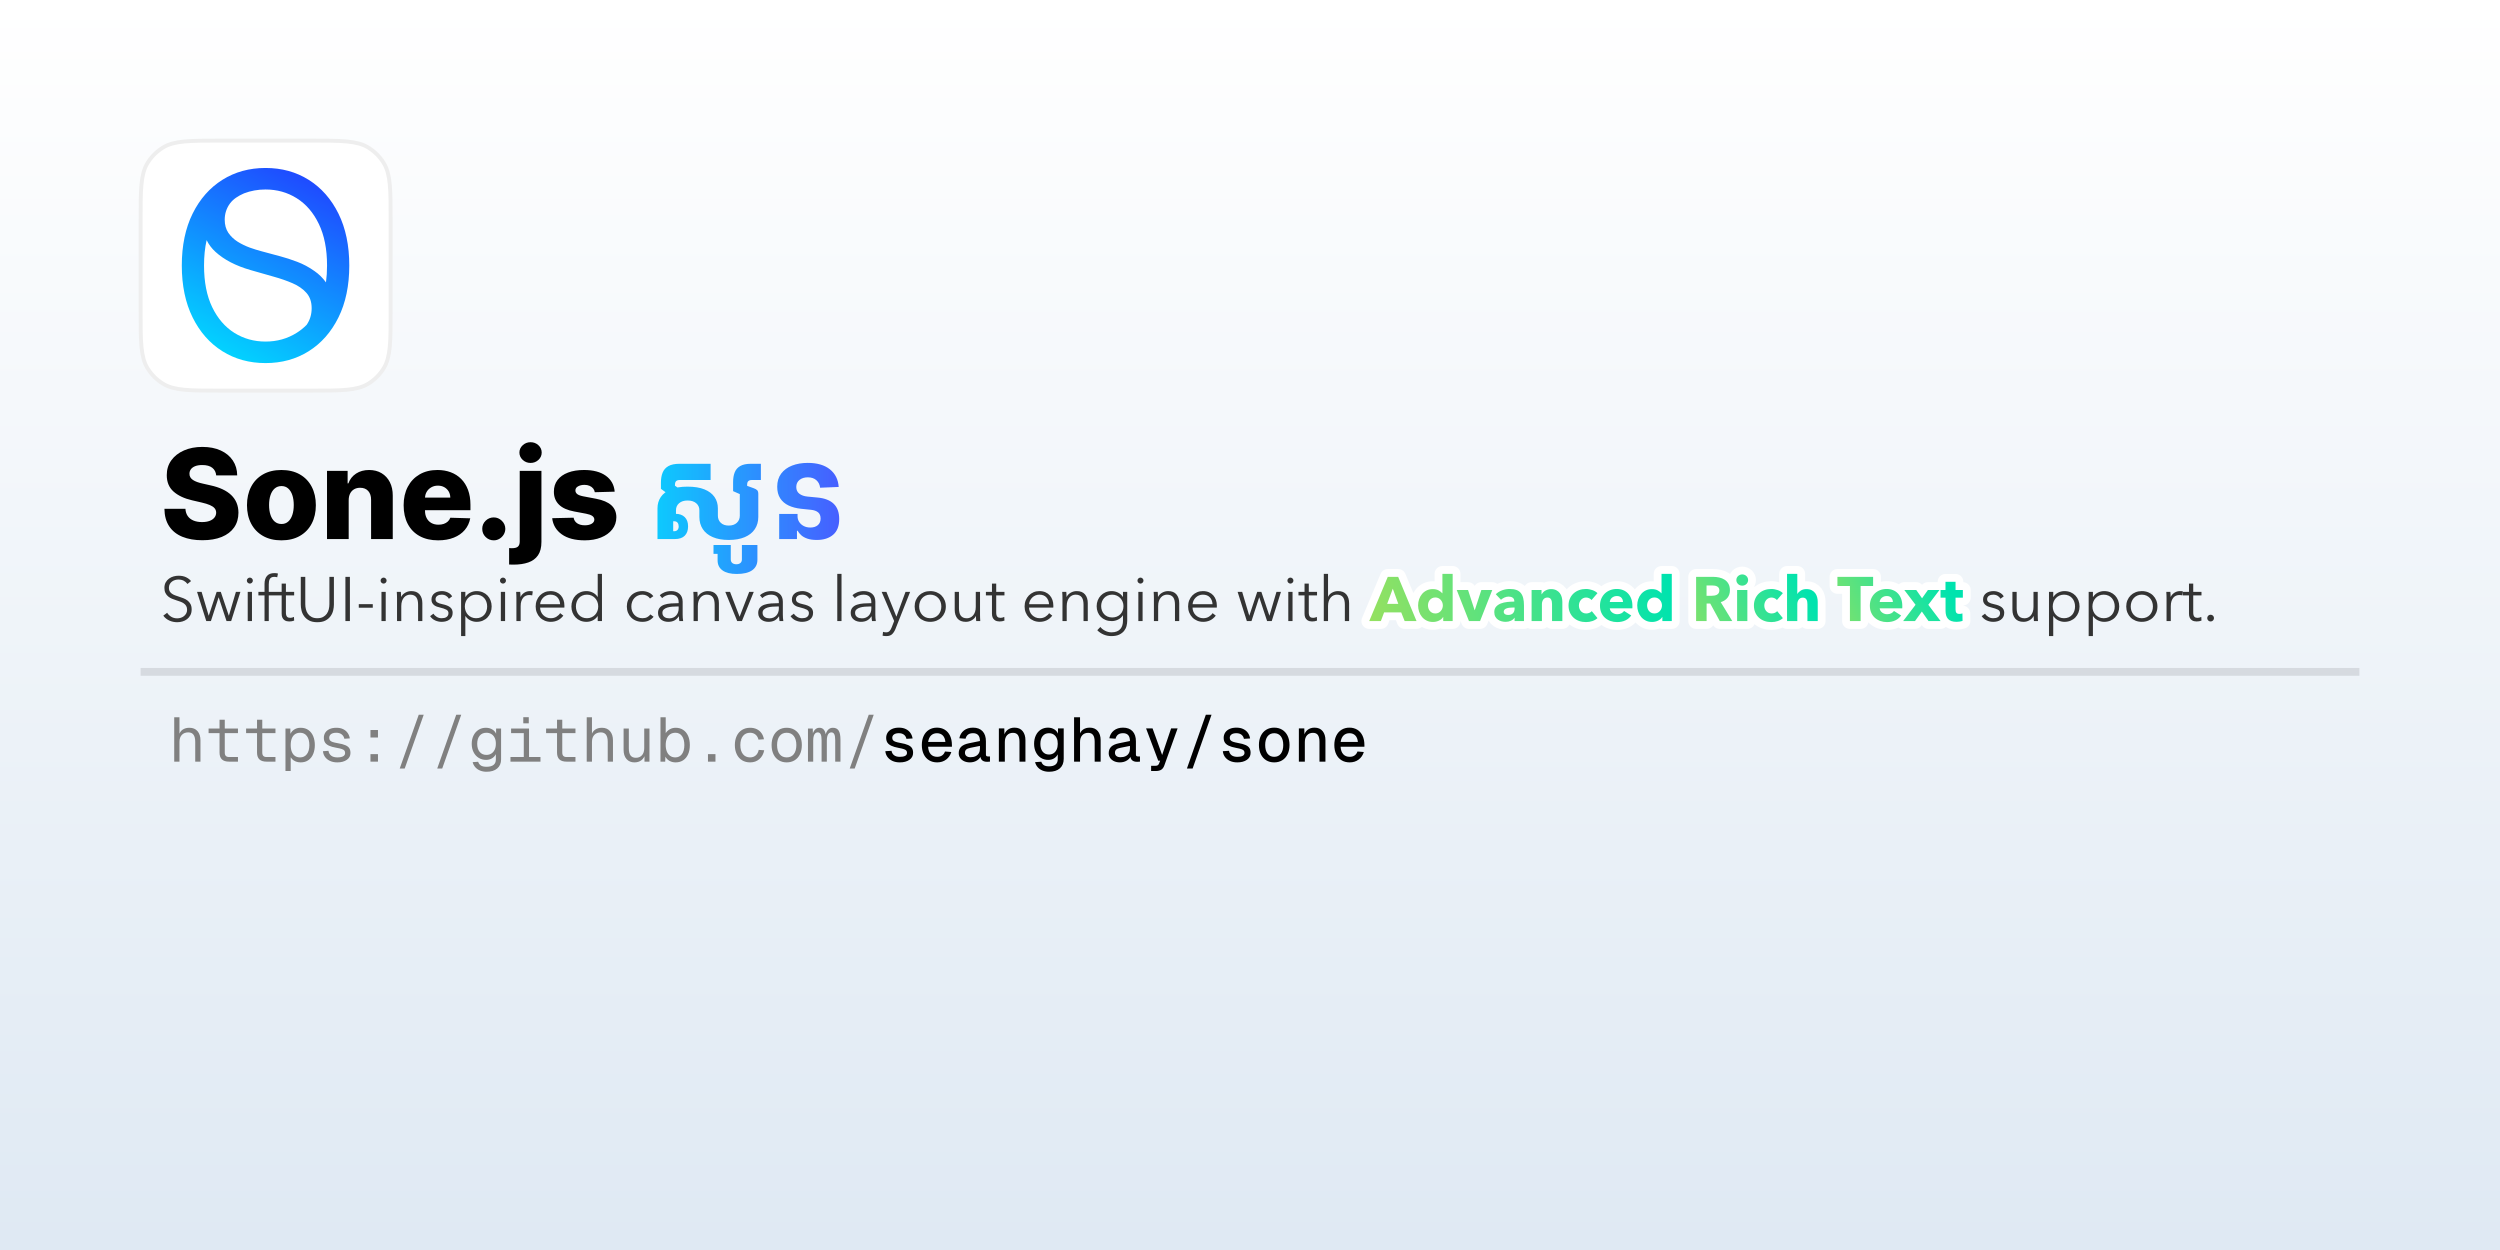 <?xml version="1.0" encoding="utf-8" ?>
<svg xmlns="http://www.w3.org/2000/svg" xmlns:xlink="http://www.w3.org/1999/xlink" width="1280" height="640">
	<defs>
		<linearGradient id="gradient_0" gradientUnits="userSpaceOnUse" x1="640" y1="640" x2="640" y2="0">
			<stop offset="0" stop-color="#DFE9F3"/>
			<stop offset="1" stop-color="white"/>
		</linearGradient>
	</defs>
	<path fill="url(#gradient_0)" d="M1280 0L1280 0L1280 640L1280 640L0 640L0 640L0 0L0 0L1280 0Z"/>
	<path fill="white" transform="translate(72 72)" d="M87.2 0C102.912 0 110.769 0 116.54 3.537Q117.747 4.276 118.858 5.152Q119.97 6.029 120.971 7.029Q121.971 8.03 122.848 9.142Q123.724 10.253 124.463 11.46C128 17.231 128 25.087 128 40.8L128 87.2C128 102.912 128 110.769 124.463 116.54Q123.724 117.747 122.848 118.858Q121.971 119.97 120.971 120.971Q119.97 121.971 118.858 122.848Q117.747 123.724 116.54 124.463C110.769 128 102.912 128 87.2 128L40.8 128C25.087 128 17.231 128 11.46 124.463Q10.253 123.724 9.142 122.848Q8.03 121.971 7.029 120.971Q6.029 119.97 5.152 118.858Q4.276 117.747 3.537 116.54C-9.5367432e-07 110.769 -9.5367432e-07 102.912 -9.5367432e-07 87.2L0 40.8C0 25.087 0 17.231 3.537 11.46Q4.276 10.253 5.152 9.142Q6.029 8.03 7.029 7.029Q8.03 6.029 9.142 5.152Q10.253 4.276 11.46 3.537C17.231 -9.5367432e-07 25.087 -9.5367432e-07 40.8 -9.5367432e-07L87.2 0Z"/>
	<path fill="white" transform="translate(72 72)" d="M87.2 0C102.912 0 110.769 0 116.54 3.537Q117.747 4.276 118.858 5.152Q119.97 6.029 120.971 7.029Q121.971 8.03 122.848 9.142Q123.724 10.253 124.463 11.46C128 17.231 128 25.087 128 40.8L128 87.2C128 102.912 128 110.769 124.463 116.54Q123.724 117.747 122.848 118.858Q121.971 119.97 120.971 120.971Q119.97 121.971 118.858 122.848Q117.747 123.724 116.54 124.463C110.769 128 102.912 128 87.2 128L40.8 128C25.087 128 17.231 128 11.46 124.463Q10.253 123.724 9.142 122.848Q8.03 121.971 7.029 120.971Q6.029 119.97 5.152 118.858Q4.276 117.747 3.537 116.54C-9.5367432e-07 110.769 -9.5367432e-07 102.912 -9.5367432e-07 87.2L0 40.8C0 25.087 0 17.231 3.537 11.46Q4.276 10.253 5.152 9.142Q6.029 8.03 7.029 7.029Q8.03 6.029 9.142 5.152Q10.253 4.276 11.46 3.537C17.231 -9.5367432e-07 25.087 -9.5367432e-07 40.8 -9.5367432e-07L87.2 0Z"/>
	<path fill="none" stroke="#EEE" stroke-width="2" stroke-linejoin="round" transform="translate(72 72)" d="M87.2 0C102.912 0 110.769 0 116.54 3.537Q117.747 4.276 118.858 5.152Q119.97 6.029 120.971 7.029Q121.971 8.03 122.848 9.142Q123.724 10.253 124.463 11.46C128 17.231 128 25.087 128 40.8L128 87.2C128 102.912 128 110.769 124.463 116.54Q123.724 117.747 122.848 118.858Q121.971 119.97 120.971 120.971Q119.97 121.971 118.858 122.848Q117.747 123.724 116.54 124.463C110.769 128 102.912 128 87.2 128L40.8 128C25.087 128 17.231 128 11.46 124.463Q10.253 123.724 9.142 122.848Q8.03 121.971 7.029 120.971Q6.029 119.97 5.152 118.858Q4.276 117.747 3.537 116.54C-9.5367432e-07 110.769 -9.5367432e-07 102.912 -9.5367432e-07 87.2L0 40.8C0 25.087 0 17.231 3.537 11.46Q4.276 10.253 5.152 9.142Q6.029 8.03 7.029 7.029Q8.03 6.029 9.142 5.152Q10.253 4.276 11.46 3.537C17.231 -9.5367432e-07 25.087 -9.5367432e-07 40.8 -9.5367432e-07L87.2 0Z"/>
	<clipPath id="cl_5">
		<rect x="86" y="86" width="100" height="100"/>
	</clipPath>
	<g clip-path="url(#cl_5)">
		<clipPath id="cl_6">
			<rect x="93.082" y="86" width="85.836" height="100"/>
		</clipPath>
		<g clip-path="url(#cl_6)">
			<defs>
				<linearGradient id="gradient_1" gradientUnits="userSpaceOnUse" x1="370.035" y1="-123.684" x2="100.169" y2="378.842">
					<stop offset="0" stop-color="#2F00FF"/>
					<stop offset="1" stop-color="#0DF"/>
				</linearGradient>
			</defs>
			<path fill="url(#gradient_1)" transform="matrix(0.283 0 0 0.283 93.082 86)" d="M151.5 0C180.772 0 206.805 7.159 229.597 21.476C252.389 35.792 270.321 56.149 283.393 82.546C296.464 108.943 303 140.261 303 176.5C303 212.739 296.464 244.057 283.393 270.454C270.321 296.851 252.389 317.208 229.597 331.524C206.805 345.841 180.772 353 151.5 353C122.228 353 96.195 345.841 73.403 331.524C50.611 317.208 32.679 296.851 19.607 270.454C6.536 244.057 0 212.739 0 176.5C0 140.261 6.536 108.943 19.607 82.546C32.679 56.149 50.612 35.792 73.403 21.476C96.195 7.159 122.228 0 151.5 0ZM44.92 130.554C41.787 144.39 40.222 159.706 40.222 176.5C40.222 206.252 45.137 231.362 54.969 251.831C64.912 272.3 78.264 287.791 95.022 298.305C111.893 308.819 130.719 314.076 151.5 314.076C172.281 314.076 191.051 308.819 207.81 298.305C214.361 294.222 220.38 289.388 225.87 283.805C231.917 275.047 234.941 265.006 234.941 253.683C234.941 242.304 231.762 233.045 225.403 225.905C219.045 218.766 210.678 212.964 200.303 208.502C189.928 204.04 178.716 200.135 166.668 196.788L124.499 184.74C97.725 177.043 76.528 166.054 60.91 151.774C54.092 145.541 48.762 138.467 44.92 130.554L44.92 130.554ZM151.5 38.924C137.662 38.924 124.69 41.256 112.586 45.918C101.753 50.721 93.201 56.069 87.016 64.425C80.768 73.015 77.644 82.776 77.644 93.709C77.645 102.857 79.82 110.722 84.171 117.304C88.633 123.774 94.323 129.184 101.239 133.535C108.156 137.774 115.407 141.288 122.993 144.077C130.579 146.754 137.551 148.93 143.91 150.604L178.716 159.975C187.64 162.317 197.569 165.552 208.502 169.68C219.546 173.807 230.089 179.441 240.129 186.581C248.14 192.127 255.037 198.924 260.825 206.971C262.127 197.421 262.778 187.265 262.778 176.5C262.778 146.748 257.807 121.638 247.863 101.169C238.031 80.7 224.68 65.209 207.81 54.695C191.051 44.181 172.281 38.924 151.5 38.924L151.5 38.924Z"/>
		</g>
	</g>
	<path d="M110.697 243.412Q110.469 240.901 108.675 239.5Q106.882 238.098 103.58 238.098Q101.395 238.098 99.941 238.672Q98.487 239.246 97.756 240.234Q97.025 241.222 97.006 242.489Q96.97 243.536 97.433 244.339Q97.895 245.143 98.796 245.746Q99.698 246.349 100.971 246.806Q102.244 247.263 103.83 247.604L107.832 248.514Q111.282 249.263 113.929 250.503Q116.576 251.743 118.388 253.477Q120.2 255.21 121.132 257.46Q122.065 259.71 122.083 262.493Q122.065 266.919 119.855 270.073Q117.644 273.227 113.52 274.914Q109.396 276.6 103.597 276.6Q97.744 276.6 93.407 274.842Q89.071 273.083 86.665 269.517Q84.259 265.95 84.185 260.518L94.937 260.518Q95.073 262.755 96.149 264.263Q97.225 265.77 99.097 266.536Q100.969 267.302 103.452 267.302Q105.718 267.302 107.325 266.69Q108.932 266.077 109.797 264.987Q110.662 263.896 110.68 262.475Q110.662 261.154 109.866 260.216Q109.069 259.279 107.427 258.578Q105.785 257.877 103.221 257.287L98.365 256.158Q92.33 254.771 88.849 251.672Q85.368 248.572 85.386 243.269Q85.368 238.943 87.71 235.696Q90.053 232.449 94.181 230.634Q98.309 228.818 103.616 228.818Q109.023 228.818 113.013 230.647Q117.002 232.476 119.204 235.766Q121.406 239.055 121.447 243.412L110.697 243.412ZM144.085 276.655Q138.596 276.655 134.65 274.396Q130.703 272.137 128.578 268.082Q126.454 264.028 126.454 258.655Q126.454 253.273 128.578 249.214Q130.703 245.154 134.65 242.895Q138.596 240.636 144.085 240.636Q149.574 240.636 153.521 242.895Q157.468 245.154 159.593 249.214Q161.717 253.273 161.717 258.655Q161.717 264.028 159.593 268.082Q157.468 272.137 153.521 274.396Q149.574 276.655 144.085 276.655ZM144.158 268.282Q146.153 268.282 147.546 267.058Q148.94 265.833 149.672 263.65Q150.405 261.466 150.405 258.582Q150.405 255.681 149.672 253.501Q148.94 251.322 147.546 250.093Q146.153 248.864 144.158 248.864Q142.09 248.864 140.661 250.093Q139.231 251.322 138.499 253.501Q137.766 255.681 137.766 258.582Q137.766 261.466 138.499 263.65Q139.231 265.833 140.661 267.058Q142.09 268.282 144.158 268.282ZM178.527 256.088L178.527 276L167.433 276L167.433 241.091L177.982 241.091L177.982 247.489L178.364 247.489Q179.519 244.304 182.318 242.47Q185.118 240.636 188.982 240.636Q192.654 240.636 195.377 242.279Q198.099 243.922 199.604 246.869Q201.108 249.817 201.09 253.746L201.09 276L189.995 276L189.995 255.923Q190.014 253.024 188.521 251.379Q187.028 249.735 184.389 249.735Q182.637 249.735 181.315 250.495Q179.993 251.255 179.269 252.675Q178.545 254.094 178.527 256.088ZM224.311 276.655Q218.83 276.655 214.874 274.489Q210.918 272.322 208.789 268.288Q206.66 264.254 206.66 258.673Q206.66 253.273 208.798 249.216Q210.937 245.159 214.824 242.898Q218.712 240.636 223.983 240.636Q227.69 240.636 230.784 241.799Q233.879 242.962 236.133 245.232Q238.388 247.502 239.628 250.825Q240.869 254.148 240.869 258.453L240.869 261.234L210.551 261.234L210.551 254.784L230.554 254.784Q230.536 252.99 229.711 251.606Q228.885 250.222 227.462 249.434Q226.04 248.646 224.201 248.646Q222.339 248.646 220.852 249.482Q219.366 250.319 218.506 251.735Q217.646 253.151 217.609 254.95L217.609 261.522Q217.609 263.663 218.45 265.268Q219.29 266.874 220.837 267.759Q222.385 268.645 224.529 268.645Q225.989 268.645 227.198 268.233Q228.406 267.821 229.275 267.022Q230.144 266.223 230.572 265.076L240.759 265.37Q240.123 268.804 237.973 271.337Q235.824 273.87 232.357 275.262Q228.89 276.655 224.311 276.655ZM252.815 276.654Q250.372 276.654 248.632 274.932Q246.893 273.211 246.911 270.749Q246.893 268.342 248.632 266.63Q250.372 264.917 252.815 264.917Q255.15 264.917 256.926 266.63Q258.702 268.342 258.72 270.749Q258.702 272.389 257.873 273.729Q257.044 275.069 255.716 275.861Q254.387 276.654 252.815 276.654ZM266.099 241.091L277.213 241.091L277.213 277.455Q277.213 281.773 275.452 284.318Q273.69 286.864 270.486 287.977Q267.281 289.091 262.918 289.091Q262.327 289.091 261.804 289.068Q261.281 289.045 260.668 289.023L260.668 280.614Q261.099 280.636 261.406 280.659Q261.713 280.682 262.031 280.682Q264.327 280.682 265.213 279.841Q266.099 279 266.099 277.25L266.099 241.091ZM271.645 237.023Q269.304 237.023 267.622 235.455Q265.94 233.886 265.94 231.705Q265.94 229.523 267.622 227.966Q269.304 226.409 271.645 226.409Q274.008 226.409 275.679 227.966Q277.349 229.523 277.349 231.705Q277.349 233.909 275.679 235.466Q274.008 237.023 271.645 237.023ZM314.722 251.738L304.535 252.014Q304.371 250.918 303.668 250.069Q302.966 249.221 301.837 248.734Q300.709 248.247 299.239 248.247Q297.304 248.247 295.949 249.015Q294.595 249.782 294.613 251.108Q294.595 252.128 295.442 252.888Q296.289 253.648 298.51 254.094L305.215 255.367Q310.441 256.377 312.999 258.688Q315.558 261 315.576 264.822Q315.558 268.402 313.461 271.065Q311.364 273.728 307.725 275.191Q304.085 276.655 299.4 276.655Q291.938 276.655 287.63 273.575Q283.323 270.495 282.718 265.315L293.685 265.058Q294.031 266.951 295.558 267.952Q297.084 268.953 299.454 268.953Q301.59 268.953 302.936 268.158Q304.281 267.363 304.299 266.038Q304.281 264.873 303.253 264.151Q302.225 263.429 300.06 263.015L293.952 261.869Q288.721 260.896 286.147 258.325Q283.573 255.755 283.591 251.743Q283.573 248.244 285.461 245.763Q287.349 243.282 290.827 241.959Q294.305 240.636 299.021 240.636Q306.107 240.636 310.197 243.598Q314.288 246.56 314.722 251.738Z"/>
	<defs>
		<linearGradient id="gradient_2" gradientUnits="userSpaceOnUse" x1="331.31" y1="308" x2="433.84" y2="308">
			<stop offset="0" stop-color="#0ACFFE"/>
			<stop offset="1" stop-color="#495AFF"/>
		</linearGradient>
	</defs>
	<path fill="url(#gradient_2)" d="M373.11 276.455Q368.294 276.455 364.934 275.004Q361.574 273.554 359.829 270.904Q358.084 268.254 358.084 264.681L358.084 261.272Q358.084 259.036 356.45 257.647Q354.816 256.258 352.04 256.258Q349.295 256.258 347.698 257.647Q346.1 259.036 346.1 261.272L346.1 264.841L345.087 263.077L345.872 263.077Q348.873 263.077 350.584 264.759Q352.295 266.441 352.295 269.5Q352.295 272.545 350.597 274.273Q348.9 276 345.482 276L336.633 276L336.633 260.283Q336.633 256.959 338.337 254.457Q340.041 251.953 343.469 250.558Q346.898 249.162 352.04 249.162Q357.214 249.162 360.656 250.558Q364.098 251.953 365.825 254.457Q367.552 256.959 367.552 260.283L367.552 264.005Q367.552 266.263 369.043 267.677Q370.533 269.091 373.11 269.091Q375.727 269.091 377.254 267.677Q378.782 266.263 378.782 264.005L378.782 252.984L375.343 251.46L375.343 246.796Q375.343 243.891 376.191 241.799Q377.038 239.707 379.037 238.581Q381.037 237.455 384.493 237.455L389.576 237.455L389.576 245.761L385.001 245.761Q383.713 245.761 383.123 246.351Q382.534 246.94 382.534 248.164L382.534 251.123L381.445 248.362L385.919 249.984Q387.123 250.416 387.686 250.998Q388.249 251.579 388.249 252.905L388.249 264.681Q388.249 268.254 386.484 270.904Q384.718 273.554 381.338 275.004Q377.957 276.455 373.11 276.455ZM345.21 271.988Q346.229 271.988 346.859 271.342Q347.489 270.696 347.489 269.5Q347.489 268.39 346.927 267.639Q346.365 266.889 345.128 266.889L344.673 266.889L344.673 271.988L345.21 271.988ZM341.841 252.816L338.393 250.27L338.393 247.081Q338.393 244.095 339.28 241.942Q340.166 239.789 342.254 238.622Q344.342 237.455 347.952 237.455L363.83 237.455L363.83 245.761L348.007 245.761Q346.8 245.761 346.192 246.324Q345.585 246.886 345.585 248.21L345.585 250.416L344.699 248.08L348.336 250.585L341.841 252.816ZM377.207 293.873Q372.487 293.873 369.947 292.061Q367.407 290.25 367.407 286.884L367.407 283.579L365.316 283.579L365.316 279.055L374.155 279.055L374.155 286.42Q374.155 287.603 374.926 288.253Q375.697 288.903 377.003 288.903Q378.331 288.903 379.091 288.253Q379.851 287.603 379.851 286.42L379.851 279.055L387.795 279.055L387.795 286.598Q387.795 290.074 385.112 291.973Q382.429 293.873 377.207 293.873ZM418.253 276.455Q415.339 276.455 413.379 275.784Q411.42 275.113 410.226 274.028Q409.032 272.944 408.372 271.738L408.045 271.738L408.045 276L398.945 276L398.945 263.126L408.349 263.126L408.349 264.402Q408.349 265.93 409.178 267.23Q410.007 268.53 411.487 269.313Q412.967 270.096 414.898 270.096Q417.273 270.096 418.709 268.895Q420.144 267.694 420.144 265.5Q420.144 263.365 418.852 262.31Q417.56 261.255 415.202 261.015L410.116 260.491Q406.48 260.105 403.739 258.805Q400.999 257.505 399.466 255.134Q397.932 252.764 397.932 249.22Q397.932 245.19 399.972 242.47Q402.012 239.75 405.551 238.375Q409.091 237 413.567 237Q420.796 237 424.915 240.306Q429.034 243.611 429.412 249.321L419.898 249.714Q419.63 247.335 417.98 245.863Q416.329 244.391 413.581 244.391Q411.009 244.391 409.35 245.718Q407.691 247.044 407.691 249.342Q407.691 251.567 409.267 252.781Q410.843 253.996 413.431 254.246L418.57 254.738Q424.082 255.247 426.879 257.967Q429.676 260.686 429.676 265.741Q429.676 271.132 426.557 273.793Q423.439 276.455 418.253 276.455Z"/>
	<path fill="none" stroke="white" stroke-width="8" stroke-linejoin="round" d="M719.186 318L717.426 313.552L708.658 313.552L706.994 318L701.042 318L710.546 295.344L715.858 295.344L725.266 318L719.186 318ZM713.106 301.392L710.226 309.168L715.922 309.168L713.106 301.392ZM738.93 318L738.93 315.92L738.866 315.92Q738.098 317.136 736.674 317.792Q735.25 318.448 733.65 318.448Q731.858 318.448 730.45 317.744Q729.042 317.04 728.066 315.872Q727.09 314.704 726.578 313.168Q726.066 311.632 726.066 309.968Q726.066 308.304 726.594 306.784Q727.122 305.264 728.098 304.112Q729.074 302.96 730.466 302.288Q731.858 301.616 733.586 301.616Q735.346 301.616 736.562 302.288Q737.778 302.96 738.45 303.76L738.514 303.76L738.514 293.808L743.762 293.808L743.762 318L738.93 318ZM738.738 310Q738.738 309.232 738.466 308.496Q738.194 307.76 737.698 307.184Q737.202 306.608 736.498 306.256Q735.794 305.904 734.898 305.904Q733.97 305.904 733.266 306.256Q732.562 306.608 732.082 307.168Q731.602 307.728 731.362 308.464Q731.122 309.2 731.122 309.968Q731.122 310.736 731.362 311.488Q731.602 312.24 732.082 312.816Q732.562 313.392 733.266 313.744Q733.97 314.096 734.898 314.096Q735.794 314.096 736.498 313.744Q737.202 313.392 737.698 312.816Q738.194 312.24 738.466 311.504Q738.738 310.768 738.738 310ZM757.778 318L752.114 318L745.842 302.064L751.634 302.064L754.994 312.4L755.09 312.4L758.45 302.064L764.05 302.064L757.778 318ZM775.474 311.056L774.802 311.056Q773.938 311.056 773.058 311.136Q772.178 311.216 771.49 311.44Q770.802 311.664 770.354 312.096Q769.906 312.528 769.906 313.232Q769.906 313.68 770.114 314Q770.322 314.32 770.642 314.512Q770.962 314.704 771.378 314.784Q771.794 314.864 772.178 314.864Q773.778 314.864 774.626 313.984Q775.474 313.104 775.474 311.6L775.474 311.056ZM765.842 304.24Q767.25 302.896 769.122 302.224Q770.994 301.552 772.946 301.552Q774.962 301.552 776.354 302.048Q777.746 302.544 778.61 303.584Q779.474 304.624 779.874 306.208Q780.274 307.792 780.274 309.968L780.274 318L775.474 318L775.474 316.304L775.378 316.304Q774.77 317.296 773.538 317.84Q772.306 318.384 770.866 318.384Q769.906 318.384 768.882 318.128Q767.858 317.872 767.01 317.296Q766.162 316.72 765.618 315.76Q765.074 314.8 765.074 313.392Q765.074 311.664 766.018 310.608Q766.962 309.552 768.45 308.976Q769.938 308.4 771.762 308.208Q773.586 308.016 775.314 308.016L775.314 307.76Q775.314 306.576 774.482 306.016Q773.65 305.456 772.434 305.456Q771.314 305.456 770.274 305.936Q769.234 306.416 768.498 307.088L765.842 304.24ZM794.642 318L794.642 309.296Q794.642 308.624 794.53 308.016Q794.418 307.408 794.162 306.944Q793.906 306.48 793.442 306.208Q792.978 305.936 792.274 305.936Q791.57 305.936 791.042 306.208Q790.514 306.48 790.162 306.96Q789.81 307.44 789.634 308.064Q789.458 308.688 789.458 309.36L789.458 318L784.178 318L784.178 302.064L789.266 302.064L789.266 304.272L789.33 304.272Q789.618 303.76 790.082 303.264Q790.546 302.768 791.17 302.416Q791.794 302.064 792.53 301.84Q793.266 301.616 794.098 301.616Q795.698 301.616 796.818 302.192Q797.938 302.768 798.626 303.68Q799.314 304.592 799.618 305.776Q799.922 306.96 799.922 308.144L799.922 318L794.642 318ZM814.866 307.216Q814.418 306.64 813.65 306.288Q812.882 305.936 812.082 305.936Q811.25 305.936 810.578 306.272Q809.906 306.608 809.426 307.168Q808.946 307.728 808.674 308.464Q808.402 309.2 808.402 310.032Q808.402 310.864 808.658 311.6Q808.914 312.336 809.41 312.896Q809.906 313.456 810.594 313.776Q811.282 314.096 812.146 314.096Q812.946 314.096 813.73 313.792Q814.514 313.488 814.994 312.912L817.906 316.464Q816.914 317.424 815.346 317.968Q813.778 318.512 812.018 318.512Q810.13 318.512 808.498 317.936Q806.866 317.36 805.666 316.256Q804.466 315.152 803.778 313.584Q803.09 312.016 803.09 310.032Q803.09 308.08 803.778 306.512Q804.466 304.944 805.666 303.84Q806.866 302.736 808.498 302.144Q810.13 301.552 811.986 301.552Q812.85 301.552 813.698 301.712Q814.546 301.872 815.33 302.144Q816.114 302.416 816.77 302.816Q817.426 303.216 817.906 303.696L814.866 307.216ZM830.962 308.208Q830.962 306.96 830.178 306.064Q829.394 305.168 827.826 305.168Q827.058 305.168 826.418 305.408Q825.778 305.648 825.298 306.064Q824.818 306.48 824.53 307.04Q824.242 307.6 824.21 308.208L830.962 308.208ZM835.794 310.224Q835.794 310.544 835.794 310.864Q835.794 311.184 835.762 311.472L824.21 311.472Q824.274 312.144 824.61 312.688Q824.946 313.232 825.474 313.632Q826.002 314.032 826.658 314.256Q827.314 314.48 828.018 314.48Q829.266 314.48 830.13 314.016Q830.994 313.552 831.538 312.816L835.186 315.12Q834.066 316.752 832.226 317.632Q830.386 318.512 827.954 318.512Q826.162 318.512 824.562 317.952Q822.962 317.392 821.762 316.32Q820.562 315.248 819.874 313.68Q819.186 312.112 819.186 310.096Q819.186 308.144 819.858 306.56Q820.53 304.976 821.682 303.872Q822.834 302.768 824.402 302.16Q825.97 301.552 827.794 301.552Q829.554 301.552 831.026 302.144Q832.498 302.736 833.554 303.856Q834.61 304.976 835.202 306.576Q835.794 308.176 835.794 310.224ZM851.122 318L851.122 315.92L851.058 315.92Q850.29 317.136 848.866 317.792Q847.442 318.448 845.842 318.448Q844.05 318.448 842.642 317.744Q841.234 317.04 840.258 315.872Q839.282 314.704 838.77 313.168Q838.258 311.632 838.258 309.968Q838.258 308.304 838.786 306.784Q839.314 305.264 840.29 304.112Q841.266 302.96 842.658 302.288Q844.05 301.616 845.778 301.616Q847.538 301.616 848.754 302.288Q849.97 302.96 850.642 303.76L850.706 303.76L850.706 293.808L855.954 293.808L855.954 318L851.122 318ZM850.93 310Q850.93 309.232 850.658 308.496Q850.386 307.76 849.89 307.184Q849.394 306.608 848.69 306.256Q847.986 305.904 847.09 305.904Q846.162 305.904 845.458 306.256Q844.754 306.608 844.274 307.168Q843.794 307.728 843.554 308.464Q843.314 309.2 843.314 309.968Q843.314 310.736 843.554 311.488Q843.794 312.24 844.274 312.816Q844.754 313.392 845.458 313.744Q846.162 314.096 847.09 314.096Q847.986 314.096 848.69 313.744Q849.394 313.392 849.89 312.816Q850.386 312.24 850.658 311.504Q850.93 310.768 850.93 310Z"/>
	<path fill="none" stroke="white" stroke-width="8" stroke-linejoin="round" d="M880.534 318L875.638 309.008L873.782 309.008L873.782 318L868.406 318L868.406 295.344L877.046 295.344Q878.678 295.344 880.23 295.68Q881.782 296.016 883.014 296.816Q884.246 297.616 884.982 298.928Q885.718 300.24 885.718 302.192Q885.718 304.496 884.47 306.064Q883.222 307.632 881.014 308.304L886.934 318L880.534 318ZM880.31 302.288Q880.31 301.488 879.974 300.992Q879.638 300.496 879.11 300.224Q878.582 299.952 877.926 299.856Q877.27 299.76 876.662 299.76L873.75 299.76L873.75 305.04L876.342 305.04Q877.014 305.04 877.718 304.928Q878.422 304.816 878.998 304.528Q879.574 304.24 879.942 303.696Q880.31 303.152 880.31 302.288ZM895.03 296.976Q895.03 297.584 894.79 298.112Q894.55 298.64 894.15 299.024Q893.75 299.408 893.19 299.632Q892.63 299.856 892.022 299.856Q890.742 299.856 889.878 299.008Q889.014 298.16 889.014 296.976Q889.014 296.4 889.238 295.872Q889.462 295.344 889.878 294.96Q890.294 294.576 890.838 294.336Q891.382 294.096 892.022 294.096Q892.63 294.096 893.19 294.32Q893.75 294.544 894.15 294.928Q894.55 295.312 894.79 295.84Q895.03 296.368 895.03 296.976ZM889.398 318L889.398 302.064L894.646 302.064L894.646 318L889.398 318ZM909.782 307.216Q909.334 306.64 908.566 306.288Q907.798 305.936 906.998 305.936Q906.166 305.936 905.494 306.272Q904.822 306.608 904.342 307.168Q903.862 307.728 903.59 308.464Q903.318 309.2 903.318 310.032Q903.318 310.864 903.574 311.6Q903.83 312.336 904.326 312.896Q904.822 313.456 905.51 313.776Q906.198 314.096 907.062 314.096Q907.862 314.096 908.646 313.792Q909.43 313.488 909.91 312.912L912.822 316.464Q911.83 317.424 910.262 317.968Q908.694 318.512 906.934 318.512Q905.046 318.512 903.414 317.936Q901.782 317.36 900.582 316.256Q899.382 315.152 898.694 313.584Q898.006 312.016 898.006 310.032Q898.006 308.08 898.694 306.512Q899.382 304.944 900.582 303.84Q901.782 302.736 903.414 302.144Q905.046 301.552 906.902 301.552Q907.766 301.552 908.614 301.712Q909.462 301.872 910.246 302.144Q911.03 302.416 911.686 302.816Q912.342 303.216 912.822 303.696L909.782 307.216ZM925.398 318L925.398 309.36Q925.398 308.688 925.302 308.08Q925.206 307.472 924.934 307.008Q924.662 306.544 924.214 306.272Q923.766 306 923.062 306Q921.686 306 920.95 306.976Q920.214 307.952 920.214 309.392L920.214 318L914.966 318L914.966 293.808L920.214 293.808L920.214 304.08L920.278 304.08Q920.822 303.12 922.006 302.368Q923.19 301.616 924.854 301.616Q926.486 301.616 927.59 302.192Q928.694 302.768 929.382 303.68Q930.07 304.592 930.374 305.776Q930.678 306.96 930.678 308.144L930.678 318L925.398 318Z"/>
	<path fill="none" stroke="white" stroke-width="8" stroke-linejoin="round" d="M952.632 300.016L952.632 318L947.16 318L947.16 300.016L940.76 300.016L940.76 295.344L959.032 295.344L959.032 300.016L952.632 300.016ZM969.144 308.208Q969.144 306.96 968.36 306.064Q967.576 305.168 966.008 305.168Q965.24 305.168 964.6 305.408Q963.96 305.648 963.48 306.064Q963 306.48 962.712 307.04Q962.424 307.6 962.392 308.208L969.144 308.208ZM973.976 310.224Q973.976 310.544 973.976 310.864Q973.976 311.184 973.944 311.472L962.392 311.472Q962.456 312.144 962.792 312.688Q963.128 313.232 963.656 313.632Q964.184 314.032 964.84 314.256Q965.496 314.48 966.2 314.48Q967.448 314.48 968.312 314.016Q969.176 313.552 969.72 312.816L973.368 315.12Q972.248 316.752 970.408 317.632Q968.568 318.512 966.136 318.512Q964.344 318.512 962.744 317.952Q961.144 317.392 959.944 316.32Q958.744 315.248 958.056 313.68Q957.368 312.112 957.368 310.096Q957.368 308.144 958.04 306.56Q958.712 304.976 959.864 303.872Q961.016 302.768 962.584 302.16Q964.152 301.552 965.976 301.552Q967.736 301.552 969.208 302.144Q970.68 302.736 971.736 303.856Q972.792 304.976 973.384 306.576Q973.976 308.176 973.976 310.224ZM987.416 318L983.992 313.104L980.472 318L974.392 318L980.76 309.648L975 302.064L981.112 302.064L984.088 306.32L987.096 302.064L993.016 302.064L987.288 309.648L993.592 318L987.416 318ZM1001.24 306L1001.24 312.08Q1001.24 313.2 1001.672 313.76Q1002.104 314.32 1003.224 314.32Q1003.608 314.32 1004.04 314.256Q1004.472 314.192 1004.76 314.064L1004.824 317.904Q1004.28 318.096 1003.448 318.24Q1002.616 318.384 1001.784 318.384Q1000.184 318.384 999.096 317.984Q998.008 317.584 997.352 316.832Q996.696 316.08 996.408 315.04Q996.12 314 996.12 312.72L996.12 306L993.56 306L993.56 302.064L996.088 302.064L996.088 297.872L1001.24 297.872L1001.24 302.064L1004.984 302.064L1004.984 306L1001.24 306Z"/>
	<path fill="#333" d="M95.984 298.992Q95.248 297.968 94.096 297.344Q92.944 296.72 91.312 296.72Q90.48 296.72 89.616 296.976Q88.752 297.232 88.048 297.76Q87.344 298.288 86.912 299.088Q86.48 299.888 86.48 300.976Q86.48 302.064 86.896 302.768Q87.312 303.472 88 303.968Q88.688 304.464 89.568 304.784Q90.448 305.104 91.408 305.424Q92.592 305.808 93.792 306.256Q94.992 306.704 95.952 307.424Q96.912 308.144 97.52 309.248Q98.128 310.352 98.128 312.048Q98.128 313.744 97.472 314.976Q96.816 316.208 95.776 317.008Q94.736 317.808 93.408 318.192Q92.08 318.576 90.736 318.576Q89.712 318.576 88.688 318.368Q87.664 318.16 86.736 317.744Q85.808 317.328 85.008 316.688Q84.208 316.048 83.6 315.216L85.584 313.744Q86.32 314.96 87.648 315.776Q88.976 316.592 90.768 316.592Q91.632 316.592 92.528 316.32Q93.424 316.048 94.144 315.488Q94.864 314.928 95.328 314.112Q95.792 313.296 95.792 312.208Q95.792 311.024 95.328 310.24Q94.864 309.456 94.096 308.928Q93.328 308.4 92.336 308.048Q91.344 307.696 90.256 307.344Q89.136 306.992 88.048 306.544Q86.96 306.096 86.096 305.376Q85.232 304.656 84.704 303.6Q84.176 302.544 84.176 301.008Q84.176 299.376 84.832 298.192Q85.488 297.008 86.544 296.24Q87.6 295.472 88.88 295.12Q90.16 294.768 91.408 294.768Q93.712 294.768 95.344 295.584Q96.976 296.4 97.808 297.52L95.984 298.992ZM103.216 303.024L106.832 315.184L106.896 315.184L110.928 303.024L113.04 303.024L117.136 315.184L117.2 315.184L120.784 303.024L123.088 303.024L118.352 318L115.984 318L111.984 305.872L111.92 305.872L107.984 318L105.616 318L100.88 303.024L103.216 303.024ZM129.008 318L126.832 318L126.832 303.024L129.008 303.024L129.008 318ZM129.456 297.264Q129.456 297.936 128.976 298.368Q128.496 298.8 127.92 298.8Q127.344 298.8 126.864 298.368Q126.384 297.936 126.384 297.264Q126.384 296.592 126.864 296.16Q127.344 295.728 127.92 295.728Q128.496 295.728 128.976 296.16Q129.456 296.592 129.456 297.264ZM141.136 304.848L137.616 304.848L137.616 318L135.44 318L135.44 304.848L132.304 304.848L132.304 303.024L135.44 303.024L135.44 298.928Q135.44 296.368 136.688 294.896Q137.936 293.424 140.528 293.424Q140.944 293.424 141.424 293.472Q141.904 293.52 142.32 293.648L141.936 295.568Q141.584 295.472 141.232 295.408Q140.88 295.344 140.432 295.344Q139.568 295.344 139.008 295.632Q138.448 295.92 138.144 296.448Q137.84 296.976 137.728 297.68Q137.616 298.384 137.616 299.184L137.616 303.024L141.136 303.024L141.136 304.848ZM150.608 304.848L146.384 304.848L146.384 313.584Q146.384 314.416 146.544 314.96Q146.704 315.504 147.008 315.808Q147.312 316.112 147.728 316.224Q148.144 316.336 148.624 316.336Q149.072 316.336 149.568 316.208Q150.064 316.08 150.512 315.856L150.608 317.744Q150.032 317.968 149.408 318.08Q148.784 318.192 148.048 318.192Q147.44 318.192 146.768 318.032Q146.096 317.872 145.52 317.424Q144.944 316.976 144.576 316.208Q144.208 315.44 144.208 314.192L144.208 304.848L141.104 304.848L141.104 303.024L144.208 303.024L144.208 298.8L146.384 298.8L146.384 303.024L150.608 303.024L150.608 304.848ZM162.48 318.576Q159.92 318.576 158.288 317.696Q156.656 316.816 155.696 315.472Q154.736 314.128 154.368 312.544Q154 310.96 154 309.552L154 295.344L156.304 295.344L156.304 309.296Q156.304 310.672 156.624 311.968Q156.944 313.264 157.664 314.272Q158.384 315.28 159.568 315.904Q160.752 316.528 162.48 316.528Q164.208 316.528 165.392 315.904Q166.576 315.28 167.296 314.272Q168.016 313.264 168.336 311.968Q168.656 310.672 168.656 309.296L168.656 295.344L170.96 295.344L170.96 309.552Q170.96 310.96 170.592 312.544Q170.224 314.128 169.264 315.472Q168.304 316.816 166.656 317.696Q165.008 318.576 162.48 318.576ZM179.152 318L176.848 318L176.848 295.344L179.152 295.344L179.152 318Z"/>
	<path fill="#333" d="M190.864 311.152L183.696 311.152L183.696 309.328L190.864 309.328L190.864 311.152Z"/>
	<path fill="#333" d="M197.488 318L195.312 318L195.312 303.024L197.488 303.024L197.488 318ZM197.936 297.264Q197.936 297.936 197.456 298.368Q196.976 298.8 196.4 298.8Q195.824 298.8 195.344 298.368Q194.864 297.936 194.864 297.264Q194.864 296.592 195.344 296.16Q195.824 295.728 196.4 295.728Q196.976 295.728 197.456 296.16Q197.936 296.592 197.936 297.264ZM205.232 303.024Q205.296 303.632 205.328 304.368Q205.36 305.104 205.36 305.584L205.424 305.584Q206.064 304.272 207.504 303.456Q208.944 302.64 210.544 302.64Q213.392 302.64 214.816 304.336Q216.24 306.032 216.24 308.816L216.24 318L214.064 318L214.064 309.712Q214.064 308.528 213.872 307.568Q213.68 306.608 213.216 305.92Q212.752 305.232 211.968 304.848Q211.184 304.464 210 304.464Q209.136 304.464 208.32 304.816Q207.504 305.168 206.864 305.888Q206.224 306.608 205.84 307.712Q205.456 308.816 205.456 310.32L205.456 318L203.28 318L203.28 306.32Q203.28 305.712 203.248 304.752Q203.216 303.792 203.152 303.024L205.232 303.024ZM229.84 306.576Q229.36 305.648 228.384 305.056Q227.408 304.464 226.16 304.464Q225.584 304.464 225.008 304.592Q224.432 304.72 223.984 305.008Q223.536 305.296 223.264 305.744Q222.992 306.192 222.992 306.8Q222.992 307.856 223.856 308.416Q224.72 308.976 226.576 309.36Q229.232 309.904 230.496 310.944Q231.76 311.984 231.76 313.744Q231.76 315.024 231.264 315.904Q230.768 316.784 229.968 317.344Q229.168 317.904 228.16 318.144Q227.152 318.384 226.128 318.384Q224.432 318.384 222.832 317.68Q221.232 316.976 220.208 315.472L221.936 314.192Q222.512 315.184 223.632 315.856Q224.752 316.528 226.096 316.528Q226.8 316.528 227.44 316.4Q228.08 316.272 228.56 315.952Q229.04 315.632 229.328 315.136Q229.616 314.64 229.616 313.904Q229.616 312.72 228.48 312.128Q227.344 311.536 225.2 311.024Q224.528 310.864 223.776 310.624Q223.024 310.384 222.384 309.92Q221.744 309.456 221.328 308.752Q220.912 308.048 220.912 306.992Q220.912 305.84 221.36 305.024Q221.808 304.208 222.56 303.68Q223.312 303.152 224.272 302.896Q225.232 302.64 226.256 302.64Q227.824 302.64 229.296 303.344Q230.768 304.048 231.504 305.328L229.84 306.576ZM238.256 325.68L236.08 325.68L236.08 303.024L238.256 303.024L238.256 305.616L238.352 305.616Q239.28 304.144 240.832 303.392Q242.384 302.64 243.984 302.64Q245.744 302.64 247.168 303.248Q248.592 303.856 249.6 304.912Q250.608 305.968 251.168 307.408Q251.728 308.848 251.728 310.512Q251.728 312.176 251.168 313.616Q250.608 315.056 249.6 316.112Q248.592 317.168 247.168 317.776Q245.744 318.384 243.984 318.384Q242.384 318.384 240.832 317.632Q239.28 316.88 238.352 315.472L238.256 315.472L238.256 325.68ZM249.424 310.512Q249.424 309.264 249.04 308.16Q248.656 307.056 247.936 306.24Q247.216 305.424 246.16 304.944Q245.104 304.464 243.76 304.464Q242.512 304.464 241.456 304.928Q240.4 305.392 239.632 306.208Q238.864 307.024 238.432 308.128Q238 309.232 238 310.512Q238 311.792 238.432 312.896Q238.864 314 239.632 314.8Q240.4 315.6 241.456 316.064Q242.512 316.528 243.76 316.528Q245.104 316.528 246.16 316.064Q247.216 315.6 247.936 314.784Q248.656 313.968 249.04 312.864Q249.424 311.76 249.424 310.512ZM258.608 318L256.432 318L256.432 303.024L258.608 303.024L258.608 318ZM259.056 297.264Q259.056 297.936 258.576 298.368Q258.096 298.8 257.52 298.8Q256.944 298.8 256.464 298.368Q255.984 297.936 255.984 297.264Q255.984 296.592 256.464 296.16Q256.944 295.728 257.52 295.728Q258.096 295.728 258.576 296.16Q259.056 296.592 259.056 297.264ZM264.4 306.32Q264.4 305.712 264.368 304.752Q264.336 303.792 264.272 303.024L266.352 303.024Q266.416 303.632 266.448 304.368Q266.48 305.104 266.48 305.584L266.544 305.584Q267.184 304.272 268.464 303.456Q269.744 302.64 271.344 302.64Q271.76 302.64 272.096 302.672Q272.432 302.704 272.784 302.8L272.496 304.848Q272.304 304.784 271.856 304.72Q271.408 304.656 270.96 304.656Q270.096 304.656 269.296 304.976Q268.496 305.296 267.904 305.984Q267.312 306.672 266.944 307.744Q266.576 308.816 266.576 310.32L266.576 318L264.4 318L264.4 306.32ZM286.768 309.36Q286.672 307.248 285.408 305.856Q284.144 304.464 281.808 304.464Q280.72 304.464 279.792 304.864Q278.864 305.264 278.16 305.952Q277.456 306.64 277.04 307.52Q276.624 308.4 276.56 309.36L286.768 309.36ZM288.976 310.064Q288.976 310.288 288.976 310.544Q288.976 310.8 288.944 311.088L276.528 311.088Q276.56 312.208 276.976 313.2Q277.392 314.192 278.128 314.928Q278.864 315.664 279.856 316.096Q280.848 316.528 282 316.528Q283.696 316.528 284.928 315.744Q286.16 314.96 286.8 313.936L288.432 315.216Q287.088 316.912 285.472 317.648Q283.856 318.384 282 318.384Q280.336 318.384 278.912 317.792Q277.488 317.2 276.464 316.144Q275.44 315.088 274.848 313.648Q274.256 312.208 274.256 310.512Q274.256 308.816 274.832 307.376Q275.408 305.936 276.432 304.88Q277.456 303.824 278.832 303.232Q280.208 302.64 281.808 302.64Q283.568 302.64 284.912 303.232Q286.256 303.824 287.152 304.832Q288.048 305.84 288.512 307.184Q288.976 308.528 288.976 310.064ZM305.968 315.472Q305.008 316.912 303.472 317.648Q301.936 318.384 300.304 318.384Q298.544 318.384 297.12 317.776Q295.696 317.168 294.688 316.112Q293.68 315.056 293.12 313.616Q292.56 312.176 292.56 310.512Q292.56 308.848 293.12 307.408Q293.68 305.968 294.688 304.912Q295.696 303.856 297.12 303.248Q298.544 302.64 300.304 302.64Q301.936 302.64 303.472 303.392Q305.008 304.144 305.968 305.616L306.032 305.616L306.032 293.808L308.208 293.808L308.208 318L306.032 318L306.032 315.472L305.968 315.472ZM294.864 310.512Q294.864 311.76 295.248 312.864Q295.632 313.968 296.352 314.784Q297.072 315.6 298.128 316.064Q299.184 316.528 300.528 316.528Q301.776 316.528 302.832 316.064Q303.888 315.6 304.656 314.8Q305.424 314 305.856 312.896Q306.288 311.792 306.288 310.512Q306.288 309.232 305.856 308.128Q305.424 307.024 304.656 306.208Q303.888 305.392 302.832 304.928Q301.776 304.464 300.528 304.464Q299.184 304.464 298.128 304.944Q297.072 305.424 296.352 306.24Q295.632 307.056 295.248 308.16Q294.864 309.264 294.864 310.512Z"/>
	<path fill="#333" d="M332.814 306.448Q332.27 305.584 331.23 305.024Q330.19 304.464 328.974 304.464Q327.662 304.464 326.606 304.928Q325.55 305.392 324.798 306.208Q324.046 307.024 323.646 308.128Q323.246 309.232 323.246 310.512Q323.246 311.792 323.646 312.88Q324.046 313.968 324.782 314.784Q325.518 315.6 326.574 316.064Q327.63 316.528 328.942 316.528Q330.382 316.528 331.374 315.984Q332.366 315.44 333.006 314.576L334.638 315.792Q333.678 316.976 332.286 317.68Q330.894 318.384 328.942 318.384Q327.118 318.384 325.646 317.792Q324.174 317.2 323.134 316.144Q322.094 315.088 321.518 313.648Q320.942 312.208 320.942 310.512Q320.942 308.816 321.518 307.376Q322.094 305.936 323.134 304.88Q324.174 303.824 325.646 303.232Q327.118 302.64 328.942 302.64Q330.446 302.64 331.998 303.296Q333.55 303.952 334.51 305.232L332.814 306.448ZM347.47 308.336Q347.47 306.384 346.446 305.424Q345.422 304.464 343.47 304.464Q342.126 304.464 340.974 304.944Q339.822 305.424 339.022 306.224L337.806 304.784Q338.734 303.856 340.254 303.248Q341.774 302.64 343.694 302.64Q344.91 302.64 345.966 302.976Q347.022 303.312 347.822 303.984Q348.622 304.656 349.07 305.68Q349.518 306.704 349.518 308.08L349.518 314.64Q349.518 315.504 349.582 316.432Q349.646 317.36 349.774 318L347.822 318Q347.726 317.456 347.662 316.816Q347.598 316.176 347.598 315.568L347.534 315.568Q346.51 317.072 345.214 317.728Q343.918 318.384 342.094 318.384Q341.23 318.384 340.318 318.144Q339.406 317.904 338.654 317.36Q337.902 316.816 337.406 315.952Q336.91 315.088 336.91 313.84Q336.91 312.112 337.79 311.104Q338.67 310.096 340.142 309.6Q341.614 309.104 343.518 308.96Q345.422 308.816 347.47 308.816L347.47 308.336ZM346.83 310.512Q345.486 310.512 344.126 310.624Q342.766 310.736 341.662 311.072Q340.558 311.408 339.854 312.048Q339.15 312.688 339.15 313.744Q339.15 314.544 339.454 315.088Q339.758 315.632 340.27 315.968Q340.782 316.304 341.406 316.448Q342.03 316.592 342.67 316.592Q343.822 316.592 344.718 316.192Q345.614 315.792 346.222 315.104Q346.83 314.416 347.15 313.52Q347.47 312.624 347.47 311.632L347.47 310.512L346.83 310.512ZM357.07 303.024Q357.134 303.632 357.166 304.368Q357.198 305.104 357.198 305.584L357.262 305.584Q357.902 304.272 359.342 303.456Q360.782 302.64 362.382 302.64Q365.23 302.64 366.654 304.336Q368.078 306.032 368.078 308.816L368.078 318L365.902 318L365.902 309.712Q365.902 308.528 365.71 307.568Q365.518 306.608 365.054 305.92Q364.59 305.232 363.806 304.848Q363.022 304.464 361.838 304.464Q360.974 304.464 360.158 304.816Q359.342 305.168 358.702 305.888Q358.062 306.608 357.678 307.712Q357.294 308.816 357.294 310.32L357.294 318L355.118 318L355.118 306.32Q355.118 305.712 355.086 304.752Q355.054 303.792 354.99 303.024L357.07 303.024ZM379.854 318L377.454 318L371.342 303.024L373.774 303.024L378.638 315.696L378.702 315.696L383.598 303.024L385.934 303.024L379.854 318ZM398.766 308.336Q398.766 306.384 397.742 305.424Q396.718 304.464 394.766 304.464Q393.422 304.464 392.27 304.944Q391.118 305.424 390.318 306.224L389.102 304.784Q390.03 303.856 391.55 303.248Q393.07 302.64 394.99 302.64Q396.206 302.64 397.262 302.976Q398.318 303.312 399.118 303.984Q399.918 304.656 400.366 305.68Q400.814 306.704 400.814 308.08L400.814 314.64Q400.814 315.504 400.878 316.432Q400.942 317.36 401.07 318L399.118 318Q399.022 317.456 398.958 316.816Q398.894 316.176 398.894 315.568L398.83 315.568Q397.806 317.072 396.51 317.728Q395.214 318.384 393.39 318.384Q392.526 318.384 391.614 318.144Q390.702 317.904 389.95 317.36Q389.198 316.816 388.702 315.952Q388.206 315.088 388.206 313.84Q388.206 312.112 389.086 311.104Q389.966 310.096 391.438 309.6Q392.91 309.104 394.814 308.96Q396.718 308.816 398.766 308.816L398.766 308.336ZM398.126 310.512Q396.782 310.512 395.422 310.624Q394.062 310.736 392.958 311.072Q391.854 311.408 391.15 312.048Q390.446 312.688 390.446 313.744Q390.446 314.544 390.75 315.088Q391.054 315.632 391.566 315.968Q392.078 316.304 392.702 316.448Q393.326 316.592 393.966 316.592Q395.118 316.592 396.014 316.192Q396.91 315.792 397.518 315.104Q398.126 314.416 398.446 313.52Q398.766 312.624 398.766 311.632L398.766 310.512L398.126 310.512ZM414.382 306.576Q413.902 305.648 412.926 305.056Q411.95 304.464 410.702 304.464Q410.126 304.464 409.55 304.592Q408.974 304.72 408.526 305.008Q408.078 305.296 407.806 305.744Q407.534 306.192 407.534 306.8Q407.534 307.856 408.398 308.416Q409.262 308.976 411.118 309.36Q413.774 309.904 415.038 310.944Q416.302 311.984 416.302 313.744Q416.302 315.024 415.806 315.904Q415.31 316.784 414.51 317.344Q413.71 317.904 412.702 318.144Q411.694 318.384 410.67 318.384Q408.974 318.384 407.374 317.68Q405.774 316.976 404.75 315.472L406.478 314.192Q407.054 315.184 408.174 315.856Q409.294 316.528 410.638 316.528Q411.342 316.528 411.982 316.4Q412.622 316.272 413.102 315.952Q413.582 315.632 413.87 315.136Q414.158 314.64 414.158 313.904Q414.158 312.72 413.022 312.128Q411.886 311.536 409.742 311.024Q409.07 310.864 408.318 310.624Q407.566 310.384 406.926 309.92Q406.286 309.456 405.87 308.752Q405.454 308.048 405.454 306.992Q405.454 305.84 405.902 305.024Q406.35 304.208 407.102 303.68Q407.854 303.152 408.814 302.896Q409.774 302.64 410.798 302.64Q412.366 302.64 413.838 303.344Q415.31 304.048 416.046 305.328L414.382 306.576Z"/>
	<path fill="#333" d="M430.86 318L428.684 318L428.684 293.808L430.86 293.808L430.86 318ZM446.124 308.336Q446.124 306.384 445.1 305.424Q444.076 304.464 442.124 304.464Q440.78 304.464 439.628 304.944Q438.476 305.424 437.676 306.224L436.46 304.784Q437.388 303.856 438.908 303.248Q440.428 302.64 442.348 302.64Q443.564 302.64 444.62 302.976Q445.676 303.312 446.476 303.984Q447.276 304.656 447.724 305.68Q448.172 306.704 448.172 308.08L448.172 314.64Q448.172 315.504 448.236 316.432Q448.3 317.36 448.428 318L446.476 318Q446.38 317.456 446.316 316.816Q446.252 316.176 446.252 315.568L446.188 315.568Q445.164 317.072 443.868 317.728Q442.572 318.384 440.748 318.384Q439.884 318.384 438.972 318.144Q438.06 317.904 437.308 317.36Q436.556 316.816 436.06 315.952Q435.564 315.088 435.564 313.84Q435.564 312.112 436.444 311.104Q437.324 310.096 438.796 309.6Q440.268 309.104 442.172 308.96Q444.076 308.816 446.124 308.816L446.124 308.336ZM445.484 310.512Q444.14 310.512 442.78 310.624Q441.42 310.736 440.316 311.072Q439.212 311.408 438.508 312.048Q437.804 312.688 437.804 313.744Q437.804 314.544 438.108 315.088Q438.412 315.632 438.924 315.968Q439.436 316.304 440.06 316.448Q440.684 316.592 441.324 316.592Q442.476 316.592 443.372 316.192Q444.268 315.792 444.876 315.104Q445.484 314.416 445.804 313.52Q446.124 312.624 446.124 311.632L446.124 310.512L445.484 310.512ZM458.924 315.664L458.988 315.664L463.628 303.024L465.996 303.024L458.54 321.872Q457.868 323.6 456.828 324.64Q455.788 325.68 453.836 325.68Q452.844 325.68 451.884 325.488L452.108 323.504Q452.876 323.76 453.708 323.76Q454.828 323.76 455.468 323.072Q456.108 322.384 456.588 321.104L457.804 317.968L451.404 303.024L453.836 303.024L458.924 315.664ZM484.268 310.512Q484.268 312.208 483.676 313.648Q483.084 315.088 482.028 316.144Q480.972 317.2 479.5 317.792Q478.028 318.384 476.268 318.384Q474.54 318.384 473.068 317.792Q471.596 317.2 470.54 316.144Q469.484 315.088 468.892 313.648Q468.3 312.208 468.3 310.512Q468.3 308.816 468.892 307.376Q469.484 305.936 470.54 304.88Q471.596 303.824 473.068 303.232Q474.54 302.64 476.268 302.64Q478.028 302.64 479.5 303.232Q480.972 303.824 482.028 304.88Q483.084 305.936 483.676 307.376Q484.268 308.816 484.268 310.512ZM481.964 310.512Q481.964 309.264 481.564 308.16Q481.164 307.056 480.428 306.24Q479.692 305.424 478.636 304.944Q477.58 304.464 476.268 304.464Q474.956 304.464 473.916 304.944Q472.876 305.424 472.14 306.24Q471.404 307.056 471.004 308.16Q470.604 309.264 470.604 310.512Q470.604 311.76 471.004 312.864Q471.404 313.968 472.14 314.784Q472.876 315.6 473.916 316.064Q474.956 316.528 476.268 316.528Q477.58 316.528 478.636 316.064Q479.692 315.6 480.428 314.784Q481.164 313.968 481.564 312.864Q481.964 311.76 481.964 310.512ZM499.82 318Q499.756 317.392 499.724 316.656Q499.692 315.92 499.692 315.44L499.628 315.44Q498.988 316.752 497.548 317.568Q496.108 318.384 494.508 318.384Q491.66 318.384 490.236 316.688Q488.812 314.992 488.812 312.208L488.812 303.024L490.988 303.024L490.988 311.312Q490.988 312.496 491.18 313.456Q491.372 314.416 491.836 315.104Q492.3 315.792 493.084 316.176Q493.868 316.56 495.052 316.56Q495.916 316.56 496.732 316.208Q497.548 315.856 498.188 315.136Q498.828 314.416 499.212 313.312Q499.596 312.208 499.596 310.704L499.596 303.024L501.772 303.024L501.772 314.704Q501.772 315.312 501.804 316.272Q501.836 317.232 501.9 318L499.82 318ZM514.284 304.848L510.06 304.848L510.06 313.584Q510.06 314.416 510.22 314.96Q510.38 315.504 510.684 315.808Q510.988 316.112 511.404 316.224Q511.82 316.336 512.3 316.336Q512.748 316.336 513.244 316.208Q513.74 316.08 514.188 315.856L514.284 317.744Q513.708 317.968 513.084 318.08Q512.46 318.192 511.724 318.192Q511.116 318.192 510.444 318.032Q509.772 317.872 509.196 317.424Q508.62 316.976 508.252 316.208Q507.884 315.44 507.884 314.192L507.884 304.848L504.78 304.848L504.78 303.024L507.884 303.024L507.884 298.8L510.06 298.8L510.06 303.024L514.284 303.024L514.284 304.848Z"/>
	<path fill="#333" d="M537.104 309.36Q537.008 307.248 535.744 305.856Q534.48 304.464 532.144 304.464Q531.056 304.464 530.128 304.864Q529.2 305.264 528.496 305.952Q527.792 306.64 527.376 307.52Q526.96 308.4 526.896 309.36L537.104 309.36ZM539.312 310.064Q539.312 310.288 539.312 310.544Q539.312 310.8 539.28 311.088L526.864 311.088Q526.896 312.208 527.312 313.2Q527.728 314.192 528.464 314.928Q529.2 315.664 530.192 316.096Q531.184 316.528 532.336 316.528Q534.032 316.528 535.264 315.744Q536.496 314.96 537.136 313.936L538.768 315.216Q537.424 316.912 535.808 317.648Q534.192 318.384 532.336 318.384Q530.672 318.384 529.248 317.792Q527.824 317.2 526.8 316.144Q525.776 315.088 525.184 313.648Q524.592 312.208 524.592 310.512Q524.592 308.816 525.168 307.376Q525.744 305.936 526.768 304.88Q527.792 303.824 529.168 303.232Q530.544 302.64 532.144 302.64Q533.904 302.64 535.248 303.232Q536.592 303.824 537.488 304.832Q538.384 305.84 538.848 307.184Q539.312 308.528 539.312 310.064ZM545.936 303.024Q546 303.632 546.032 304.368Q546.064 305.104 546.064 305.584L546.128 305.584Q546.768 304.272 548.208 303.456Q549.648 302.64 551.248 302.64Q554.096 302.64 555.52 304.336Q556.944 306.032 556.944 308.816L556.944 318L554.768 318L554.768 309.712Q554.768 308.528 554.576 307.568Q554.384 306.608 553.92 305.92Q553.456 305.232 552.672 304.848Q551.888 304.464 550.704 304.464Q549.84 304.464 549.024 304.816Q548.208 305.168 547.568 305.888Q546.928 306.608 546.544 307.712Q546.16 308.816 546.16 310.32L546.16 318L543.984 318L543.984 306.32Q543.984 305.712 543.952 304.752Q543.92 303.792 543.856 303.024L545.936 303.024ZM563.376 321.008Q564.272 322.16 565.824 322.96Q567.376 323.76 569.104 323.76Q570.704 323.76 571.824 323.296Q572.944 322.832 573.632 322.032Q574.32 321.232 574.64 320.16Q574.96 319.088 574.96 317.872L574.96 315.056L574.896 315.056Q574.032 316.464 572.448 317.232Q570.864 318 569.232 318Q567.472 318 566.048 317.424Q564.624 316.848 563.616 315.84Q562.608 314.832 562.048 313.424Q561.488 312.016 561.488 310.384Q561.488 308.784 562.048 307.376Q562.608 305.968 563.616 304.912Q564.624 303.856 566.048 303.248Q567.472 302.64 569.232 302.64Q570.864 302.64 572.432 303.408Q574 304.176 574.896 305.616L574.96 305.616L574.96 303.024L577.136 303.024L577.136 317.872Q577.136 319.088 576.8 320.464Q576.464 321.84 575.552 322.992Q574.64 324.144 573.072 324.912Q571.504 325.68 569.008 325.68Q566.928 325.68 565.04 324.88Q563.152 324.08 561.808 322.672L563.376 321.008ZM563.792 310.32Q563.792 311.504 564.176 312.56Q564.56 313.616 565.28 314.416Q566 315.216 567.056 315.68Q568.112 316.144 569.456 316.144Q570.704 316.144 571.76 315.728Q572.816 315.312 573.584 314.544Q574.352 313.776 574.784 312.704Q575.216 311.632 575.216 310.32Q575.216 309.136 574.784 308.08Q574.352 307.024 573.584 306.224Q572.816 305.424 571.76 304.944Q570.704 304.464 569.456 304.464Q568.112 304.464 567.056 304.944Q566 305.424 565.28 306.224Q564.56 307.024 564.176 308.08Q563.792 309.136 563.792 310.32ZM585.008 318L582.832 318L582.832 303.024L585.008 303.024L585.008 318ZM585.456 297.264Q585.456 297.936 584.976 298.368Q584.496 298.8 583.92 298.8Q583.344 298.8 582.864 298.368Q582.384 297.936 582.384 297.264Q582.384 296.592 582.864 296.16Q583.344 295.728 583.92 295.728Q584.496 295.728 584.976 296.16Q585.456 296.592 585.456 297.264ZM592.752 303.024Q592.816 303.632 592.848 304.368Q592.88 305.104 592.88 305.584L592.944 305.584Q593.584 304.272 595.024 303.456Q596.464 302.64 598.064 302.64Q600.912 302.64 602.336 304.336Q603.76 306.032 603.76 308.816L603.76 318L601.584 318L601.584 309.712Q601.584 308.528 601.392 307.568Q601.2 306.608 600.736 305.92Q600.272 305.232 599.488 304.848Q598.704 304.464 597.52 304.464Q596.656 304.464 595.84 304.816Q595.024 305.168 594.384 305.888Q593.744 306.608 593.36 307.712Q592.976 308.816 592.976 310.32L592.976 318L590.8 318L590.8 306.32Q590.8 305.712 590.768 304.752Q590.736 303.792 590.672 303.024L592.752 303.024ZM620.816 309.36Q620.72 307.248 619.456 305.856Q618.192 304.464 615.856 304.464Q614.768 304.464 613.84 304.864Q612.912 305.264 612.208 305.952Q611.504 306.64 611.088 307.52Q610.672 308.4 610.608 309.36L620.816 309.36ZM623.024 310.064Q623.024 310.288 623.024 310.544Q623.024 310.8 622.992 311.088L610.576 311.088Q610.608 312.208 611.024 313.2Q611.44 314.192 612.176 314.928Q612.912 315.664 613.904 316.096Q614.896 316.528 616.048 316.528Q617.744 316.528 618.976 315.744Q620.208 314.96 620.848 313.936L622.48 315.216Q621.136 316.912 619.52 317.648Q617.904 318.384 616.048 318.384Q614.384 318.384 612.96 317.792Q611.536 317.2 610.512 316.144Q609.488 315.088 608.896 313.648Q608.304 312.208 608.304 310.512Q608.304 308.816 608.88 307.376Q609.456 305.936 610.48 304.88Q611.504 303.824 612.88 303.232Q614.256 302.64 615.856 302.64Q617.616 302.64 618.96 303.232Q620.304 303.824 621.2 304.832Q622.096 305.84 622.56 307.184Q623.024 308.528 623.024 310.064Z"/>
	<path fill="#333" d="M635.988 303.024L639.604 315.184L639.668 315.184L643.7 303.024L645.812 303.024L649.908 315.184L649.972 315.184L653.556 303.024L655.86 303.024L651.124 318L648.756 318L644.756 305.872L644.692 305.872L640.756 318L638.388 318L633.652 303.024L635.988 303.024ZM661.78 318L659.604 318L659.604 303.024L661.78 303.024L661.78 318ZM662.228 297.264Q662.228 297.936 661.748 298.368Q661.268 298.8 660.692 298.8Q660.116 298.8 659.636 298.368Q659.156 297.936 659.156 297.264Q659.156 296.592 659.636 296.16Q660.116 295.728 660.692 295.728Q661.268 295.728 661.748 296.16Q662.228 296.592 662.228 297.264ZM674.324 304.848L670.1 304.848L670.1 313.584Q670.1 314.416 670.26 314.96Q670.42 315.504 670.724 315.808Q671.028 316.112 671.444 316.224Q671.86 316.336 672.34 316.336Q672.788 316.336 673.284 316.208Q673.78 316.08 674.228 315.856L674.324 317.744Q673.748 317.968 673.124 318.08Q672.5 318.192 671.764 318.192Q671.156 318.192 670.484 318.032Q669.812 317.872 669.236 317.424Q668.66 316.976 668.292 316.208Q667.924 315.44 667.924 314.192L667.924 304.848L664.82 304.848L664.82 303.024L667.924 303.024L667.924 298.8L670.1 298.8L670.1 303.024L674.324 303.024L674.324 304.848ZM680.02 305.488Q680.628 304.176 682.036 303.408Q683.444 302.64 685.044 302.64Q687.892 302.64 689.316 304.336Q690.74 306.032 690.74 308.816L690.74 318L688.564 318L688.564 309.712Q688.564 308.528 688.372 307.568Q688.18 306.608 687.716 305.92Q687.252 305.232 686.468 304.848Q685.684 304.464 684.5 304.464Q683.636 304.464 682.82 304.816Q682.004 305.168 681.364 305.888Q680.724 306.608 680.34 307.712Q679.956 308.816 679.956 310.32L679.956 318L677.78 318L677.78 293.808L679.956 293.808L679.956 305.488L680.02 305.488Z"/>
	<defs>
		<linearGradient id="gradient_3" gradientUnits="userSpaceOnUse" x1="701.491" y1="350" x2="858.069" y2="318">
			<stop offset="0" stop-color="#9BE15D"/>
			<stop offset="1" stop-color="#00E3AE"/>
		</linearGradient>
	</defs>
	<path fill="url(#gradient_3)" d="M719.186 318L717.426 313.552L708.658 313.552L706.994 318L701.042 318L710.546 295.344L715.858 295.344L725.266 318L719.186 318ZM713.106 301.392L710.226 309.168L715.922 309.168L713.106 301.392ZM738.93 318L738.93 315.92L738.866 315.92Q738.098 317.136 736.674 317.792Q735.25 318.448 733.65 318.448Q731.858 318.448 730.45 317.744Q729.042 317.04 728.066 315.872Q727.09 314.704 726.578 313.168Q726.066 311.632 726.066 309.968Q726.066 308.304 726.594 306.784Q727.122 305.264 728.098 304.112Q729.074 302.96 730.466 302.288Q731.858 301.616 733.586 301.616Q735.346 301.616 736.562 302.288Q737.778 302.96 738.45 303.76L738.514 303.76L738.514 293.808L743.762 293.808L743.762 318L738.93 318ZM738.738 310Q738.738 309.232 738.466 308.496Q738.194 307.76 737.698 307.184Q737.202 306.608 736.498 306.256Q735.794 305.904 734.898 305.904Q733.97 305.904 733.266 306.256Q732.562 306.608 732.082 307.168Q731.602 307.728 731.362 308.464Q731.122 309.2 731.122 309.968Q731.122 310.736 731.362 311.488Q731.602 312.24 732.082 312.816Q732.562 313.392 733.266 313.744Q733.97 314.096 734.898 314.096Q735.794 314.096 736.498 313.744Q737.202 313.392 737.698 312.816Q738.194 312.24 738.466 311.504Q738.738 310.768 738.738 310ZM757.778 318L752.114 318L745.842 302.064L751.634 302.064L754.994 312.4L755.09 312.4L758.45 302.064L764.05 302.064L757.778 318ZM775.474 311.056L774.802 311.056Q773.938 311.056 773.058 311.136Q772.178 311.216 771.49 311.44Q770.802 311.664 770.354 312.096Q769.906 312.528 769.906 313.232Q769.906 313.68 770.114 314Q770.322 314.32 770.642 314.512Q770.962 314.704 771.378 314.784Q771.794 314.864 772.178 314.864Q773.778 314.864 774.626 313.984Q775.474 313.104 775.474 311.6L775.474 311.056ZM765.842 304.24Q767.25 302.896 769.122 302.224Q770.994 301.552 772.946 301.552Q774.962 301.552 776.354 302.048Q777.746 302.544 778.61 303.584Q779.474 304.624 779.874 306.208Q780.274 307.792 780.274 309.968L780.274 318L775.474 318L775.474 316.304L775.378 316.304Q774.77 317.296 773.538 317.84Q772.306 318.384 770.866 318.384Q769.906 318.384 768.882 318.128Q767.858 317.872 767.01 317.296Q766.162 316.72 765.618 315.76Q765.074 314.8 765.074 313.392Q765.074 311.664 766.018 310.608Q766.962 309.552 768.45 308.976Q769.938 308.4 771.762 308.208Q773.586 308.016 775.314 308.016L775.314 307.76Q775.314 306.576 774.482 306.016Q773.65 305.456 772.434 305.456Q771.314 305.456 770.274 305.936Q769.234 306.416 768.498 307.088L765.842 304.24ZM794.642 318L794.642 309.296Q794.642 308.624 794.53 308.016Q794.418 307.408 794.162 306.944Q793.906 306.48 793.442 306.208Q792.978 305.936 792.274 305.936Q791.57 305.936 791.042 306.208Q790.514 306.48 790.162 306.96Q789.81 307.44 789.634 308.064Q789.458 308.688 789.458 309.36L789.458 318L784.178 318L784.178 302.064L789.266 302.064L789.266 304.272L789.33 304.272Q789.618 303.76 790.082 303.264Q790.546 302.768 791.17 302.416Q791.794 302.064 792.53 301.84Q793.266 301.616 794.098 301.616Q795.698 301.616 796.818 302.192Q797.938 302.768 798.626 303.68Q799.314 304.592 799.618 305.776Q799.922 306.96 799.922 308.144L799.922 318L794.642 318ZM814.866 307.216Q814.418 306.64 813.65 306.288Q812.882 305.936 812.082 305.936Q811.25 305.936 810.578 306.272Q809.906 306.608 809.426 307.168Q808.946 307.728 808.674 308.464Q808.402 309.2 808.402 310.032Q808.402 310.864 808.658 311.6Q808.914 312.336 809.41 312.896Q809.906 313.456 810.594 313.776Q811.282 314.096 812.146 314.096Q812.946 314.096 813.73 313.792Q814.514 313.488 814.994 312.912L817.906 316.464Q816.914 317.424 815.346 317.968Q813.778 318.512 812.018 318.512Q810.13 318.512 808.498 317.936Q806.866 317.36 805.666 316.256Q804.466 315.152 803.778 313.584Q803.09 312.016 803.09 310.032Q803.09 308.08 803.778 306.512Q804.466 304.944 805.666 303.84Q806.866 302.736 808.498 302.144Q810.13 301.552 811.986 301.552Q812.85 301.552 813.698 301.712Q814.546 301.872 815.33 302.144Q816.114 302.416 816.77 302.816Q817.426 303.216 817.906 303.696L814.866 307.216ZM830.962 308.208Q830.962 306.96 830.178 306.064Q829.394 305.168 827.826 305.168Q827.058 305.168 826.418 305.408Q825.778 305.648 825.298 306.064Q824.818 306.48 824.53 307.04Q824.242 307.6 824.21 308.208L830.962 308.208ZM835.794 310.224Q835.794 310.544 835.794 310.864Q835.794 311.184 835.762 311.472L824.21 311.472Q824.274 312.144 824.61 312.688Q824.946 313.232 825.474 313.632Q826.002 314.032 826.658 314.256Q827.314 314.48 828.018 314.48Q829.266 314.48 830.13 314.016Q830.994 313.552 831.538 312.816L835.186 315.12Q834.066 316.752 832.226 317.632Q830.386 318.512 827.954 318.512Q826.162 318.512 824.562 317.952Q822.962 317.392 821.762 316.32Q820.562 315.248 819.874 313.68Q819.186 312.112 819.186 310.096Q819.186 308.144 819.858 306.56Q820.53 304.976 821.682 303.872Q822.834 302.768 824.402 302.16Q825.97 301.552 827.794 301.552Q829.554 301.552 831.026 302.144Q832.498 302.736 833.554 303.856Q834.61 304.976 835.202 306.576Q835.794 308.176 835.794 310.224ZM851.122 318L851.122 315.92L851.058 315.92Q850.29 317.136 848.866 317.792Q847.442 318.448 845.842 318.448Q844.05 318.448 842.642 317.744Q841.234 317.04 840.258 315.872Q839.282 314.704 838.77 313.168Q838.258 311.632 838.258 309.968Q838.258 308.304 838.786 306.784Q839.314 305.264 840.29 304.112Q841.266 302.96 842.658 302.288Q844.05 301.616 845.778 301.616Q847.538 301.616 848.754 302.288Q849.97 302.96 850.642 303.76L850.706 303.76L850.706 293.808L855.954 293.808L855.954 318L851.122 318ZM850.93 310Q850.93 309.232 850.658 308.496Q850.386 307.76 849.89 307.184Q849.394 306.608 848.69 306.256Q847.986 305.904 847.09 305.904Q846.162 305.904 845.458 306.256Q844.754 306.608 844.274 307.168Q843.794 307.728 843.554 308.464Q843.314 309.2 843.314 309.968Q843.314 310.736 843.554 311.488Q843.794 312.24 844.274 312.816Q844.754 313.392 845.458 313.744Q846.162 314.096 847.09 314.096Q847.986 314.096 848.69 313.744Q849.394 313.392 849.89 312.816Q850.386 312.24 850.658 311.504Q850.93 310.768 850.93 310Z"/>
	<defs>
		<linearGradient id="gradient_4" gradientUnits="userSpaceOnUse" x1="866.07" y1="350" x2="932.6" y2="318">
			<stop offset="0" stop-color="#9BE15D"/>
			<stop offset="1" stop-color="#00E3AE"/>
		</linearGradient>
	</defs>
	<path fill="url(#gradient_4)" d="M880.534 318L875.638 309.008L873.782 309.008L873.782 318L868.406 318L868.406 295.344L877.046 295.344Q878.678 295.344 880.23 295.68Q881.782 296.016 883.014 296.816Q884.246 297.616 884.982 298.928Q885.718 300.24 885.718 302.192Q885.718 304.496 884.47 306.064Q883.222 307.632 881.014 308.304L886.934 318L880.534 318ZM880.31 302.288Q880.31 301.488 879.974 300.992Q879.638 300.496 879.11 300.224Q878.582 299.952 877.926 299.856Q877.27 299.76 876.662 299.76L873.75 299.76L873.75 305.04L876.342 305.04Q877.014 305.04 877.718 304.928Q878.422 304.816 878.998 304.528Q879.574 304.24 879.942 303.696Q880.31 303.152 880.31 302.288ZM895.03 296.976Q895.03 297.584 894.79 298.112Q894.55 298.64 894.15 299.024Q893.75 299.408 893.19 299.632Q892.63 299.856 892.022 299.856Q890.742 299.856 889.878 299.008Q889.014 298.16 889.014 296.976Q889.014 296.4 889.238 295.872Q889.462 295.344 889.878 294.96Q890.294 294.576 890.838 294.336Q891.382 294.096 892.022 294.096Q892.63 294.096 893.19 294.32Q893.75 294.544 894.15 294.928Q894.55 295.312 894.79 295.84Q895.03 296.368 895.03 296.976ZM889.398 318L889.398 302.064L894.646 302.064L894.646 318L889.398 318ZM909.782 307.216Q909.334 306.64 908.566 306.288Q907.798 305.936 906.998 305.936Q906.166 305.936 905.494 306.272Q904.822 306.608 904.342 307.168Q903.862 307.728 903.59 308.464Q903.318 309.2 903.318 310.032Q903.318 310.864 903.574 311.6Q903.83 312.336 904.326 312.896Q904.822 313.456 905.51 313.776Q906.198 314.096 907.062 314.096Q907.862 314.096 908.646 313.792Q909.43 313.488 909.91 312.912L912.822 316.464Q911.83 317.424 910.262 317.968Q908.694 318.512 906.934 318.512Q905.046 318.512 903.414 317.936Q901.782 317.36 900.582 316.256Q899.382 315.152 898.694 313.584Q898.006 312.016 898.006 310.032Q898.006 308.08 898.694 306.512Q899.382 304.944 900.582 303.84Q901.782 302.736 903.414 302.144Q905.046 301.552 906.902 301.552Q907.766 301.552 908.614 301.712Q909.462 301.872 910.246 302.144Q911.03 302.416 911.686 302.816Q912.342 303.216 912.822 303.696L909.782 307.216ZM925.398 318L925.398 309.36Q925.398 308.688 925.302 308.08Q925.206 307.472 924.934 307.008Q924.662 306.544 924.214 306.272Q923.766 306 923.062 306Q921.686 306 920.95 306.976Q920.214 307.952 920.214 309.392L920.214 318L914.966 318L914.966 293.808L920.214 293.808L920.214 304.08L920.278 304.08Q920.822 303.12 922.006 302.368Q923.19 301.616 924.854 301.616Q926.486 301.616 927.59 302.192Q928.694 302.768 929.382 303.68Q930.07 304.592 930.374 305.776Q930.678 306.96 930.678 308.144L930.678 318L925.398 318Z"/>
	<defs>
		<linearGradient id="gradient_5" gradientUnits="userSpaceOnUse" x1="940.6" y1="350" x2="1005.4" y2="318">
			<stop offset="0" stop-color="#9BE15D"/>
			<stop offset="1" stop-color="#00E3AE"/>
		</linearGradient>
	</defs>
	<path fill="url(#gradient_5)" d="M952.632 300.016L952.632 318L947.16 318L947.16 300.016L940.76 300.016L940.76 295.344L959.032 295.344L959.032 300.016L952.632 300.016ZM969.144 308.208Q969.144 306.96 968.36 306.064Q967.576 305.168 966.008 305.168Q965.24 305.168 964.6 305.408Q963.96 305.648 963.48 306.064Q963 306.48 962.712 307.04Q962.424 307.6 962.392 308.208L969.144 308.208ZM973.976 310.224Q973.976 310.544 973.976 310.864Q973.976 311.184 973.944 311.472L962.392 311.472Q962.456 312.144 962.792 312.688Q963.128 313.232 963.656 313.632Q964.184 314.032 964.84 314.256Q965.496 314.48 966.2 314.48Q967.448 314.48 968.312 314.016Q969.176 313.552 969.72 312.816L973.368 315.12Q972.248 316.752 970.408 317.632Q968.568 318.512 966.136 318.512Q964.344 318.512 962.744 317.952Q961.144 317.392 959.944 316.32Q958.744 315.248 958.056 313.68Q957.368 312.112 957.368 310.096Q957.368 308.144 958.04 306.56Q958.712 304.976 959.864 303.872Q961.016 302.768 962.584 302.16Q964.152 301.552 965.976 301.552Q967.736 301.552 969.208 302.144Q970.68 302.736 971.736 303.856Q972.792 304.976 973.384 306.576Q973.976 308.176 973.976 310.224ZM987.416 318L983.992 313.104L980.472 318L974.392 318L980.76 309.648L975 302.064L981.112 302.064L984.088 306.32L987.096 302.064L993.016 302.064L987.288 309.648L993.592 318L987.416 318ZM1001.24 306L1001.24 312.08Q1001.24 313.2 1001.672 313.76Q1002.104 314.32 1003.224 314.32Q1003.608 314.32 1004.04 314.256Q1004.472 314.192 1004.76 314.064L1004.824 317.904Q1004.28 318.096 1003.448 318.24Q1002.616 318.384 1001.784 318.384Q1000.184 318.384 999.096 317.984Q998.008 317.584 997.352 316.832Q996.696 316.08 996.408 315.04Q996.12 314 996.12 312.72L996.12 306L993.56 306L993.56 302.064L996.088 302.064L996.088 297.872L1001.24 297.872L1001.24 302.064L1004.984 302.064L1004.984 306L1001.24 306Z"/>
	<path fill="#333" d="M1024.248 306.576Q1023.768 305.648 1022.792 305.056Q1021.816 304.464 1020.568 304.464Q1019.992 304.464 1019.416 304.592Q1018.84 304.72 1018.392 305.008Q1017.944 305.296 1017.672 305.744Q1017.4 306.192 1017.4 306.8Q1017.4 307.856 1018.264 308.416Q1019.128 308.976 1020.984 309.36Q1023.64 309.904 1024.904 310.944Q1026.168 311.984 1026.168 313.744Q1026.168 315.024 1025.672 315.904Q1025.176 316.784 1024.376 317.344Q1023.576 317.904 1022.568 318.144Q1021.56 318.384 1020.536 318.384Q1018.84 318.384 1017.24 317.68Q1015.64 316.976 1014.616 315.472L1016.344 314.192Q1016.92 315.184 1018.04 315.856Q1019.16 316.528 1020.504 316.528Q1021.208 316.528 1021.848 316.4Q1022.488 316.272 1022.968 315.952Q1023.448 315.632 1023.736 315.136Q1024.024 314.64 1024.024 313.904Q1024.024 312.72 1022.888 312.128Q1021.752 311.536 1019.608 311.024Q1018.936 310.864 1018.184 310.624Q1017.432 310.384 1016.792 309.92Q1016.152 309.456 1015.736 308.752Q1015.32 308.048 1015.32 306.992Q1015.32 305.84 1015.768 305.024Q1016.216 304.208 1016.968 303.68Q1017.72 303.152 1018.68 302.896Q1019.64 302.64 1020.664 302.64Q1022.232 302.64 1023.704 303.344Q1025.176 304.048 1025.912 305.328L1024.248 306.576ZM1041.368 318Q1041.304 317.392 1041.272 316.656Q1041.24 315.92 1041.24 315.44L1041.176 315.44Q1040.536 316.752 1039.096 317.568Q1037.656 318.384 1036.056 318.384Q1033.208 318.384 1031.784 316.688Q1030.36 314.992 1030.36 312.208L1030.36 303.024L1032.536 303.024L1032.536 311.312Q1032.536 312.496 1032.728 313.456Q1032.92 314.416 1033.384 315.104Q1033.848 315.792 1034.632 316.176Q1035.416 316.56 1036.6 316.56Q1037.464 316.56 1038.28 316.208Q1039.096 315.856 1039.736 315.136Q1040.376 314.416 1040.76 313.312Q1041.144 312.208 1041.144 310.704L1041.144 303.024L1043.32 303.024L1043.32 314.704Q1043.32 315.312 1043.352 316.272Q1043.384 317.232 1043.448 318L1041.368 318ZM1051.256 325.68L1049.08 325.68L1049.08 303.024L1051.256 303.024L1051.256 305.616L1051.352 305.616Q1052.28 304.144 1053.832 303.392Q1055.384 302.64 1056.984 302.64Q1058.744 302.64 1060.168 303.248Q1061.592 303.856 1062.6 304.912Q1063.608 305.968 1064.168 307.408Q1064.728 308.848 1064.728 310.512Q1064.728 312.176 1064.168 313.616Q1063.608 315.056 1062.6 316.112Q1061.592 317.168 1060.168 317.776Q1058.744 318.384 1056.984 318.384Q1055.384 318.384 1053.832 317.632Q1052.28 316.88 1051.352 315.472L1051.256 315.472L1051.256 325.68ZM1062.424 310.512Q1062.424 309.264 1062.04 308.16Q1061.656 307.056 1060.936 306.24Q1060.216 305.424 1059.16 304.944Q1058.104 304.464 1056.76 304.464Q1055.512 304.464 1054.456 304.928Q1053.4 305.392 1052.632 306.208Q1051.864 307.024 1051.432 308.128Q1051 309.232 1051 310.512Q1051 311.792 1051.432 312.896Q1051.864 314 1052.632 314.8Q1053.4 315.6 1054.456 316.064Q1055.512 316.528 1056.76 316.528Q1058.104 316.528 1059.16 316.064Q1060.216 315.6 1060.936 314.784Q1061.656 313.968 1062.04 312.864Q1062.424 311.76 1062.424 310.512ZM1071.576 325.68L1069.4 325.68L1069.4 303.024L1071.576 303.024L1071.576 305.616L1071.672 305.616Q1072.6 304.144 1074.152 303.392Q1075.704 302.64 1077.304 302.64Q1079.064 302.64 1080.488 303.248Q1081.912 303.856 1082.92 304.912Q1083.928 305.968 1084.488 307.408Q1085.048 308.848 1085.048 310.512Q1085.048 312.176 1084.488 313.616Q1083.928 315.056 1082.92 316.112Q1081.912 317.168 1080.488 317.776Q1079.064 318.384 1077.304 318.384Q1075.704 318.384 1074.152 317.632Q1072.6 316.88 1071.672 315.472L1071.576 315.472L1071.576 325.68ZM1082.744 310.512Q1082.744 309.264 1082.36 308.16Q1081.976 307.056 1081.256 306.24Q1080.536 305.424 1079.48 304.944Q1078.424 304.464 1077.08 304.464Q1075.832 304.464 1074.776 304.928Q1073.72 305.392 1072.952 306.208Q1072.184 307.024 1071.752 308.128Q1071.32 309.232 1071.32 310.512Q1071.32 311.792 1071.752 312.896Q1072.184 314 1072.952 314.8Q1073.72 315.6 1074.776 316.064Q1075.832 316.528 1077.08 316.528Q1078.424 316.528 1079.48 316.064Q1080.536 315.6 1081.256 314.784Q1081.976 313.968 1082.36 312.864Q1082.744 311.76 1082.744 310.512ZM1104.6 310.512Q1104.6 312.208 1104.008 313.648Q1103.416 315.088 1102.36 316.144Q1101.304 317.2 1099.832 317.792Q1098.36 318.384 1096.6 318.384Q1094.872 318.384 1093.4 317.792Q1091.928 317.2 1090.872 316.144Q1089.816 315.088 1089.224 313.648Q1088.632 312.208 1088.632 310.512Q1088.632 308.816 1089.224 307.376Q1089.816 305.936 1090.872 304.88Q1091.928 303.824 1093.4 303.232Q1094.872 302.64 1096.6 302.64Q1098.36 302.64 1099.832 303.232Q1101.304 303.824 1102.36 304.88Q1103.416 305.936 1104.008 307.376Q1104.6 308.816 1104.6 310.512ZM1102.296 310.512Q1102.296 309.264 1101.896 308.16Q1101.496 307.056 1100.76 306.24Q1100.024 305.424 1098.968 304.944Q1097.912 304.464 1096.6 304.464Q1095.288 304.464 1094.248 304.944Q1093.208 305.424 1092.472 306.24Q1091.736 307.056 1091.336 308.16Q1090.936 309.264 1090.936 310.512Q1090.936 311.76 1091.336 312.864Q1091.736 313.968 1092.472 314.784Q1093.208 315.6 1094.248 316.064Q1095.288 316.528 1096.6 316.528Q1097.912 316.528 1098.968 316.064Q1100.024 315.6 1100.76 314.784Q1101.496 313.968 1101.896 312.864Q1102.296 311.76 1102.296 310.512ZM1109.272 306.32Q1109.272 305.712 1109.24 304.752Q1109.208 303.792 1109.144 303.024L1111.224 303.024Q1111.288 303.632 1111.32 304.368Q1111.352 305.104 1111.352 305.584L1111.416 305.584Q1112.056 304.272 1113.336 303.456Q1114.616 302.64 1116.216 302.64Q1116.632 302.64 1116.968 302.672Q1117.304 302.704 1117.656 302.8L1117.368 304.848Q1117.176 304.784 1116.728 304.72Q1116.28 304.656 1115.832 304.656Q1114.968 304.656 1114.168 304.976Q1113.368 305.296 1112.776 305.984Q1112.184 306.672 1111.816 307.744Q1111.448 308.816 1111.448 310.32L1111.448 318L1109.272 318L1109.272 306.32ZM1127.16 304.848L1122.936 304.848L1122.936 313.584Q1122.936 314.416 1123.096 314.96Q1123.256 315.504 1123.56 315.808Q1123.864 316.112 1124.28 316.224Q1124.696 316.336 1125.176 316.336Q1125.624 316.336 1126.12 316.208Q1126.616 316.08 1127.064 315.856L1127.16 317.744Q1126.584 317.968 1125.96 318.08Q1125.336 318.192 1124.6 318.192Q1123.992 318.192 1123.32 318.032Q1122.648 317.872 1122.072 317.424Q1121.496 316.976 1121.128 316.208Q1120.76 315.44 1120.76 314.192L1120.76 304.848L1117.656 304.848L1117.656 303.024L1120.76 303.024L1120.76 298.8L1122.936 298.8L1122.936 303.024L1127.16 303.024L1127.16 304.848Z"/>
	<path fill="#333" d="M1133.558 316.464Q1133.558 317.136 1133.078 317.664Q1132.598 318.192 1131.83 318.192Q1131.062 318.192 1130.582 317.664Q1130.102 317.136 1130.102 316.464Q1130.102 315.792 1130.582 315.264Q1131.062 314.736 1131.83 314.736Q1132.598 314.736 1133.078 315.264Q1133.558 315.792 1133.558 316.464Z"/>
	<path fill-opacity="0.102" transform="translate(72 342)" d="M1136 0L1136 0L1136 4L1136 4L0 4L0 4L0 0L0 0L1136 0Z"/>
	<path fill="gray" d="M89.202 367.24L91.884 367.24L91.884 376.747L91.565 376.683Q92.012 374.634 93.453 373.625Q94.894 372.616 96.975 372.616Q99.663 372.616 101.151 374.376Q102.638 376.136 102.638 379.048L102.638 389.96L99.956 389.96L99.956 379.816Q99.956 377.382 99.075 376.181Q98.195 374.979 96.4 374.979Q94.318 374.979 93.101 376.261Q91.884 377.542 91.884 379.848L91.884 389.96L89.202 389.96L89.202 367.24ZM117.294 389.96Q114.832 389.96 113.617 388.809Q112.402 387.657 112.402 385.291L112.402 368.52L115.084 368.52L115.084 385.292Q115.084 386.476 115.629 387.036Q116.173 387.597 117.293 387.597L121.838 387.597L121.838 389.96L117.294 389.96ZM106.801 373L121.838 373L121.838 375.363L106.801 375.363L106.801 373ZM136.493 389.96Q134.032 389.96 132.817 388.809Q131.601 387.657 131.601 385.291L131.601 368.52L134.284 368.52L134.284 385.292Q134.284 386.476 134.828 387.036Q135.373 387.597 136.493 387.597L141.037 387.597L141.037 389.96L136.493 389.96ZM126 373L141.037 373L141.037 375.363L126 375.363L126 373ZM146.16 373L148.651 373L148.715 376.846L148.331 376.654Q148.939 374.699 150.428 373.658Q151.917 372.616 153.902 372.616Q156.333 372.616 157.964 373.816Q159.596 375.015 160.396 377.031Q161.197 379.047 161.197 381.48Q161.197 383.913 160.396 385.929Q159.596 387.944 157.964 389.144Q156.333 390.344 153.902 390.344Q152.589 390.344 151.452 389.895Q150.316 389.446 149.531 388.628Q148.747 387.81 148.459 386.753L148.843 386.306L148.843 394.76L146.16 394.76L146.16 373ZM153.647 387.789Q155.857 387.789 157.122 386.124Q158.387 384.458 158.387 381.48Q158.387 378.502 157.121 376.836Q155.856 375.17 153.647 375.17Q152.174 375.17 151.085 375.892Q149.996 376.613 149.419 378.022Q148.843 379.431 148.843 381.48Q148.843 383.528 149.419 384.938Q149.996 386.347 151.069 387.068Q152.142 387.789 153.647 387.789ZM172.719 390.344Q170.575 390.344 168.959 389.592Q167.343 388.84 166.416 387.545Q165.488 386.249 165.36 384.617L168.17 384.425Q168.425 386.027 169.579 386.908Q170.732 387.789 172.719 387.789Q174.641 387.789 175.666 387.228Q176.691 386.667 176.691 385.545Q176.691 384.776 176.339 384.311Q175.987 383.847 175.042 383.51Q174.097 383.174 172.207 382.853Q169.775 382.437 168.383 381.766Q166.991 381.094 166.4 380.134Q165.808 379.175 165.808 377.735Q165.808 376.263 166.56 375.095Q167.312 373.927 168.768 373.272Q170.223 372.616 172.239 372.616Q174.254 372.616 175.71 373.336Q177.165 374.055 178.013 375.287Q178.861 376.519 179.117 378.054L176.307 378.246Q176.019 376.837 174.946 376.004Q173.873 375.17 172.207 375.17Q170.413 375.17 169.484 375.876Q168.555 376.581 168.555 377.735Q168.555 378.6 168.971 379.097Q169.387 379.593 170.268 379.898Q171.148 380.202 172.782 380.49Q175.406 380.906 176.846 381.546Q178.286 382.186 178.862 383.13Q179.438 384.073 179.438 385.545Q179.438 387.753 177.551 389.048Q175.663 390.344 172.719 390.344Z"/>
	<path fill="gray" d="M189.68 386.12L193.52 386.12L193.52 389.96L189.68 389.96L189.68 386.12ZM189.68 373.768L193.52 373.768L193.52 377.608L189.68 377.608L189.68 373.768Z"/>
	<path fill="gray" d="M214.386 365.96L216.941 365.96L207.214 393.48L204.659 393.48L214.386 365.96Z"/>
	<path fill="gray" d="M233.586 365.96L236.141 365.96L226.414 393.48L223.859 393.48L233.586 365.96Z"/>
	<path fill="gray" d="M249.103 395.144Q247.312 395.144 245.824 394.536Q244.336 393.928 243.345 392.808Q242.353 391.687 242.002 390.216L244.812 390.024Q245.228 391.306 246.221 391.948Q247.214 392.589 249.103 392.589Q251.441 392.589 252.658 391.659Q253.875 390.729 253.875 388.869L253.875 386.116Q253.235 387.462 251.906 388.263Q250.577 389.064 248.912 389.064Q246.768 389.064 245.088 388.024Q243.409 386.984 242.465 385.112Q241.521 383.24 241.521 380.84Q241.521 378.44 242.449 376.568Q243.377 374.696 245.024 373.656Q246.672 372.616 248.784 372.616Q250.577 372.616 252.002 373.449Q253.426 374.282 254.002 375.692L254.002 373L256.558 373L256.558 388.806Q256.558 391.783 254.574 393.463Q252.59 395.144 249.103 395.144ZM249.04 386.509Q250.481 386.509 251.569 385.821Q252.658 385.132 253.267 383.851Q253.875 382.569 253.875 380.84Q253.907 379.111 253.315 377.83Q252.722 376.548 251.617 375.859Q250.513 375.17 249.04 375.17Q246.829 375.17 245.58 376.692Q244.331 378.213 244.331 380.84Q244.331 383.466 245.596 384.988Q246.862 386.509 249.04 386.509ZM268.176 373L270.864 373L270.864 389.96L268.176 389.96L268.176 373ZM261.36 387.592L276.72 387.592L276.72 389.96L261.36 389.96L261.36 387.592ZM261.68 373L270.864 373L270.864 375.368L261.68 375.368L261.68 373ZM267.92 367.208L270.736 367.208L270.736 370.344L267.92 370.344L267.92 367.208ZM290.093 389.96Q287.632 389.96 286.417 388.809Q285.201 387.657 285.201 385.291L285.201 368.52L287.884 368.52L287.884 385.292Q287.884 386.476 288.428 387.036Q288.973 387.597 290.093 387.597L294.637 387.597L294.637 389.96L290.093 389.96ZM279.6 373L294.637 373L294.637 375.363L279.6 375.363L279.6 373ZM300.401 367.24L303.084 367.24L303.084 376.747L302.764 376.683Q303.211 374.634 304.652 373.625Q306.093 372.616 308.174 372.616Q310.862 372.616 312.35 374.376Q313.838 376.136 313.838 379.048L313.838 389.96L311.155 389.96L311.155 379.816Q311.155 377.382 310.274 376.181Q309.394 374.979 307.599 374.979Q305.517 374.979 304.3 376.261Q303.084 377.542 303.084 379.848L303.084 389.96L300.401 389.96L300.401 367.24ZM324.816 390.344Q322.288 390.344 320.784 388.632Q319.28 386.92 319.28 383.912L319.28 373L321.962 373L321.962 383.177Q321.962 385.642 322.844 386.811Q323.725 387.98 325.55 387.98Q327.536 387.98 328.69 386.683Q329.843 385.386 329.843 383.112L329.843 373L332.525 373L332.525 389.96L329.971 389.96L329.97 385.766L330.385 385.99Q329.874 388.07 328.434 389.207Q326.993 390.344 324.816 390.344ZM345.934 390.344Q344.173 390.344 342.796 389.574Q341.419 388.804 340.683 387.394L340.587 389.96L338.161 389.96L338.161 367.24L340.843 367.24L340.843 375.374Q341.515 374.219 342.892 373.417Q344.269 372.616 345.934 372.616Q348.142 372.616 349.789 373.704Q351.437 374.792 352.317 376.792Q353.197 378.792 353.197 381.48Q353.197 384.168 352.317 386.168Q351.437 388.168 349.789 389.256Q348.142 390.344 345.934 390.344ZM345.774 387.789Q347.92 387.789 349.154 386.092Q350.387 384.394 350.387 381.48Q350.387 378.534 349.17 376.852Q347.952 375.17 345.838 375.17Q344.27 375.17 343.149 375.923Q342.028 376.676 341.436 378.102Q340.843 379.527 340.843 381.48Q340.843 383.401 341.436 384.827Q342.028 386.252 343.133 387.021Q344.238 387.789 345.774 387.789ZM362.48 386.124L366.316 386.124L366.316 389.96L362.48 389.96L362.48 386.124ZM384.046 390.344Q381.71 390.344 379.934 389.256Q378.159 388.167 377.199 386.151Q376.24 384.135 376.24 381.48Q376.24 378.824 377.199 376.808Q378.159 374.792 379.934 373.704Q381.71 372.616 384.046 372.616Q385.933 372.616 387.405 373.304Q388.876 373.992 389.836 375.304Q390.796 376.616 391.148 378.503L388.338 378.695Q387.953 377.029 386.816 376.1Q385.679 375.17 384.046 375.17Q381.708 375.17 380.379 376.852Q379.05 378.533 379.05 381.48Q379.05 384.426 380.379 386.108Q381.708 387.789 384.046 387.789Q385.743 387.789 386.912 386.796Q388.081 385.803 388.466 383.945L391.276 384.136Q390.731 386.984 388.796 388.664Q386.861 390.344 384.046 390.344ZM402.798 390.344Q400.462 390.344 398.719 389.256Q396.975 388.168 396.015 386.168Q395.056 384.168 395.056 381.48Q395.056 378.792 396.015 376.792Q396.975 374.792 398.719 373.704Q400.462 372.616 402.798 372.616Q405.101 372.616 406.861 373.704Q408.62 374.792 409.58 376.792Q410.54 378.792 410.54 381.48Q410.54 384.168 409.58 386.168Q408.62 388.168 406.861 389.256Q405.101 390.344 402.798 390.344ZM402.798 387.789Q405.135 387.789 406.432 386.108Q407.73 384.426 407.73 381.48Q407.73 378.533 406.432 376.852Q405.135 375.17 402.798 375.17Q400.46 375.17 399.163 376.836Q397.866 378.502 397.866 381.48Q397.866 384.458 399.163 386.124Q400.46 387.789 402.798 387.789ZM413.678 373L416.137 373L416.233 376.779L415.913 376.715Q416.202 374.825 417.162 373.72Q418.122 372.616 419.562 372.616Q421.035 372.616 421.867 373.705Q422.699 374.794 422.891 376.908L422.571 376.908Q422.859 374.922 423.868 373.769Q424.876 372.616 426.413 372.616Q428.46 372.616 429.388 374.056Q430.316 375.496 430.316 378.759L430.316 389.96L427.634 389.96L427.634 379.079Q427.634 376.869 427.153 375.924Q426.672 374.979 425.647 374.979Q424.942 374.979 424.429 375.428Q423.916 375.877 423.627 376.806Q423.338 377.735 423.338 379.144L423.338 389.96L420.656 389.96L420.656 379.08Q420.656 376.902 420.191 375.941Q419.726 374.979 418.669 374.979Q417.964 374.979 417.451 375.428Q416.938 375.877 416.649 376.806Q416.361 377.735 416.361 379.144L416.361 389.96L413.678 389.96L413.678 373Z"/>
	<path fill="gray" d="M444.786 365.96L447.341 365.96L437.614 393.48L435.059 393.48L444.786 365.96Z"/>
	<path d="M460.707 390.344Q458.544 390.344 456.919 389.589Q455.293 388.833 454.362 387.534Q453.431 386.235 453.296 384.603L456.455 384.417Q456.711 385.884 457.784 386.695Q458.856 387.505 460.707 387.505Q462.5 387.505 463.442 386.999Q464.384 386.493 464.384 385.468Q464.384 384.763 464.051 384.331Q463.718 383.898 462.821 383.575Q461.925 383.252 460.132 382.932Q457.719 382.49 456.321 381.809Q454.922 381.127 454.321 380.161Q453.719 379.195 453.719 377.761Q453.719 376.276 454.487 375.089Q455.255 373.902 456.733 373.227Q458.211 372.552 460.246 372.552Q462.325 372.552 463.817 373.298Q465.308 374.043 466.158 375.297Q467.009 376.551 467.246 378.094L464.089 378.286Q463.826 376.947 462.824 376.169Q461.821 375.391 460.233 375.391Q458.587 375.391 457.713 376.041Q456.839 376.691 456.839 377.748Q456.839 378.549 457.245 379.02Q457.652 379.49 458.529 379.794Q459.405 380.098 461.037 380.399Q463.56 380.828 464.959 381.468Q466.357 382.108 466.93 383.055Q467.503 384.002 467.503 385.468Q467.503 387.714 465.612 389.029Q463.721 390.344 460.707 390.344ZM479.831 390.344Q477.456 390.344 475.677 389.253Q473.898 388.161 472.935 386.152Q471.972 384.142 471.972 381.448Q471.972 378.773 472.935 376.754Q473.898 374.735 475.652 373.644Q477.405 372.552 479.728 372.552Q481.942 372.552 483.683 373.592Q485.423 374.632 486.402 376.661Q487.381 378.69 487.381 381.499L487.381 382.318L475.188 382.318Q475.335 384.86 476.551 386.176Q477.768 387.492 479.831 387.492Q481.361 387.492 482.373 386.775Q483.385 386.058 483.827 384.765L487.074 385.033Q486.358 387.439 484.435 388.891Q482.512 390.344 479.831 390.344ZM484.038 379.861Q483.827 377.664 482.684 376.534Q481.541 375.404 479.728 375.404Q477.89 375.404 476.708 376.544Q475.527 377.684 475.213 379.861L484.038 379.861ZM496.566 390.344Q494.972 390.344 493.673 389.762Q492.374 389.179 491.619 388.101Q490.864 387.023 490.864 385.634Q490.864 383.522 492.163 382.297Q493.462 381.071 496.164 380.54L501.733 379.4Q501.733 377.389 500.84 376.39Q499.946 375.391 498.211 375.391Q496.59 375.391 495.652 376.105Q494.714 376.819 494.368 378.222L491.171 377.992Q491.651 375.496 493.507 374.024Q495.363 372.552 498.211 372.552Q501.352 372.552 503.071 374.399Q504.789 376.245 504.789 379.528L504.789 386.238Q504.789 386.833 505.032 387.067Q505.275 387.3 505.838 387.3L506.863 387.3L506.863 389.96Q506.3 390.049 505.404 390.049Q503.638 390.049 502.762 389.167Q501.886 388.284 501.841 386.415L502.34 386.415Q502.052 388.117 500.403 389.231Q498.755 390.344 496.566 390.344ZM496.904 387.697Q498.454 387.697 499.543 387.149Q500.632 386.602 501.183 385.616Q501.733 384.629 501.733 383.278L501.733 381.907L496.853 382.88Q495.335 383.169 494.698 383.768Q494.06 384.366 494.06 385.378Q494.06 386.474 494.81 387.085Q495.559 387.697 496.904 387.697ZM511.421 372.936L514.201 372.936L514.31 377.377L513.952 377.12Q514.394 374.862 515.869 373.707Q517.344 372.552 519.418 372.552Q522.151 372.552 523.588 374.332Q525.025 376.111 525.025 378.984L525.025 389.96L521.97 389.96L521.97 379.835Q521.97 377.517 521.182 376.365Q520.394 375.212 518.627 375.212Q516.769 375.212 515.622 376.438Q514.476 377.664 514.476 379.898L514.476 389.96L511.421 389.96L511.421 372.936ZM537.109 395.144Q535.273 395.144 533.782 394.539Q532.29 393.934 531.308 392.817Q530.325 391.7 529.967 390.216L533.151 389.998Q533.548 391.196 534.47 391.782Q535.392 392.368 537.109 392.368Q539.28 392.368 540.424 391.45Q541.567 390.531 541.567 388.72L541.567 386.221Q540.927 387.533 539.653 388.299Q538.378 389.064 536.689 389.064Q534.583 389.064 532.938 388.027Q531.293 386.99 530.374 385.125Q529.455 383.259 529.455 380.859Q529.455 378.408 530.355 376.52Q531.254 374.632 532.868 373.592Q534.481 372.552 536.574 372.552Q538.321 372.552 539.695 373.369Q541.068 374.185 541.669 375.612L541.695 372.936L544.622 372.936L544.622 388.504Q544.622 391.67 542.638 393.407Q540.654 395.144 537.109 395.144ZM537.07 386.314Q538.415 386.314 539.427 385.654Q540.439 384.995 541.003 383.762Q541.567 382.53 541.567 380.859Q541.592 379.188 541.042 377.955Q540.491 376.723 539.466 376.063Q538.441 375.404 537.07 375.404Q535.008 375.404 533.836 376.864Q532.664 378.323 532.664 380.859Q532.664 383.394 533.849 384.854Q535.034 386.314 537.07 386.314ZM549.923 367.24L552.978 367.24L552.978 376.655L552.646 376.509Q553.125 374.511 554.54 373.532Q555.955 372.552 557.958 372.552Q560.608 372.552 562.067 374.303Q563.527 376.053 563.527 378.997L563.527 389.96L560.471 389.96L560.471 379.809Q560.471 377.472 559.655 376.342Q558.838 375.212 557.154 375.212Q555.233 375.212 554.105 376.454Q552.978 377.696 552.978 379.924L552.978 389.96L549.923 389.96L549.923 367.24ZM573.365 390.344Q571.771 390.344 570.472 389.762Q569.173 389.179 568.418 388.101Q567.663 387.023 567.663 385.634Q567.663 383.522 568.962 382.297Q570.261 381.071 572.963 380.54L578.532 379.4Q578.532 377.389 577.639 376.39Q576.745 375.391 575.01 375.391Q573.389 375.391 572.451 376.105Q571.513 376.819 571.167 378.222L567.97 377.992Q568.45 375.496 570.306 374.024Q572.162 372.552 575.01 372.552Q578.151 372.552 579.87 374.399Q581.588 376.245 581.588 379.528L581.588 386.238Q581.588 386.833 581.831 387.067Q582.074 387.3 582.637 387.3L583.662 387.3L583.662 389.96Q583.099 390.049 582.203 390.049Q580.437 390.049 579.561 389.167Q578.685 388.284 578.64 386.415L579.139 386.415Q578.851 388.117 577.202 389.231Q575.554 390.344 573.365 390.344ZM573.703 387.697Q575.253 387.697 576.342 387.149Q577.431 386.602 577.982 385.616Q578.532 384.629 578.532 383.278L578.532 381.907L573.652 382.88Q572.134 383.169 571.496 383.768Q570.859 384.366 570.859 385.378Q570.859 386.474 571.608 387.085Q572.358 387.697 573.703 387.697ZM589.373 392.1L591.445 392.1Q592.303 392.1 592.735 391.835Q593.167 391.569 593.429 390.948L594.006 389.45L593.008 389.45L586.786 372.936L590.111 372.936L595.015 386.561L599.613 372.936L602.937 372.936L596.14 391.895Q595.615 393.397 594.582 394.079Q593.549 394.76 591.765 394.76L589.373 394.76L589.373 392.1Z"/>
	<path d="M617.382 365.96L620.296 365.96L610.619 393.48L607.704 393.48L617.382 365.96Z"/>
	<path d="M633.508 390.344Q631.345 390.344 629.719 389.589Q628.094 388.833 627.162 387.534Q626.231 386.235 626.097 384.603L629.255 384.417Q629.511 385.884 630.584 386.695Q631.657 387.505 633.508 387.505Q635.301 387.505 636.242 386.999Q637.184 386.493 637.184 385.468Q637.184 384.763 636.851 384.331Q636.518 383.898 635.622 383.575Q634.725 383.252 632.932 382.932Q630.519 382.49 629.121 381.809Q627.723 381.127 627.121 380.161Q626.52 379.195 626.52 377.761Q626.52 376.276 627.287 375.089Q628.055 373.902 629.533 373.227Q631.012 372.552 633.047 372.552Q635.126 372.552 636.617 373.298Q638.108 374.043 638.959 375.297Q639.81 376.551 640.047 378.094L636.889 378.286Q636.626 376.947 635.624 376.169Q634.622 375.391 633.034 375.391Q631.387 375.391 630.513 376.041Q629.639 376.691 629.639 377.748Q629.639 378.549 630.046 379.02Q630.452 379.49 631.329 379.794Q632.206 380.098 633.838 380.399Q636.36 380.828 637.759 381.468Q639.158 382.108 639.731 383.055Q640.304 384.002 640.304 385.468Q640.304 387.714 638.412 389.029Q636.521 390.344 633.508 390.344ZM652.4 390.344Q650.051 390.344 648.285 389.253Q646.519 388.161 645.543 386.152Q644.567 384.142 644.567 381.448Q644.567 378.754 645.543 376.744Q646.519 374.735 648.285 373.644Q650.051 372.552 652.4 372.552Q654.723 372.552 656.502 373.644Q658.281 374.735 659.256 376.744Q660.232 378.754 660.232 381.448Q660.232 384.142 659.256 386.152Q658.281 388.161 656.502 389.253Q654.723 390.344 652.4 390.344ZM652.4 387.492Q654.59 387.492 655.807 385.882Q657.024 384.272 657.024 381.448Q657.024 378.624 655.807 377.014Q654.59 375.404 652.4 375.404Q650.209 375.404 648.992 377.001Q647.776 378.599 647.776 381.448Q647.776 384.297 648.992 385.895Q650.209 387.492 652.4 387.492ZM665.021 372.936L667.801 372.936L667.91 377.377L667.552 377.12Q667.994 374.862 669.469 373.707Q670.944 372.552 673.018 372.552Q675.751 372.552 677.188 374.332Q678.625 376.111 678.625 378.984L678.625 389.96L675.57 389.96L675.57 379.835Q675.57 377.517 674.782 376.365Q673.994 375.212 672.227 375.212Q670.369 375.212 669.223 376.438Q668.076 377.664 668.076 379.898L668.076 389.96L665.021 389.96L665.021 372.936ZM691.03 390.344Q688.656 390.344 686.877 389.253Q685.098 388.161 684.135 386.152Q683.172 384.142 683.172 381.448Q683.172 378.773 684.135 376.754Q685.098 374.735 686.851 373.644Q688.605 372.552 690.928 372.552Q693.142 372.552 694.882 373.592Q696.623 374.632 697.602 376.661Q698.581 378.69 698.581 381.499L698.581 382.318L686.387 382.318Q686.534 384.86 687.751 386.176Q688.968 387.492 691.03 387.492Q692.561 387.492 693.572 386.775Q694.584 386.058 695.026 384.765L698.274 385.033Q697.557 387.439 695.634 388.891Q693.711 390.344 691.03 390.344ZM695.237 379.861Q695.026 377.664 693.883 376.534Q692.74 375.404 690.928 375.404Q689.089 375.404 687.908 376.544Q686.726 377.684 686.412 379.861L695.237 379.861Z"/>
</svg>
